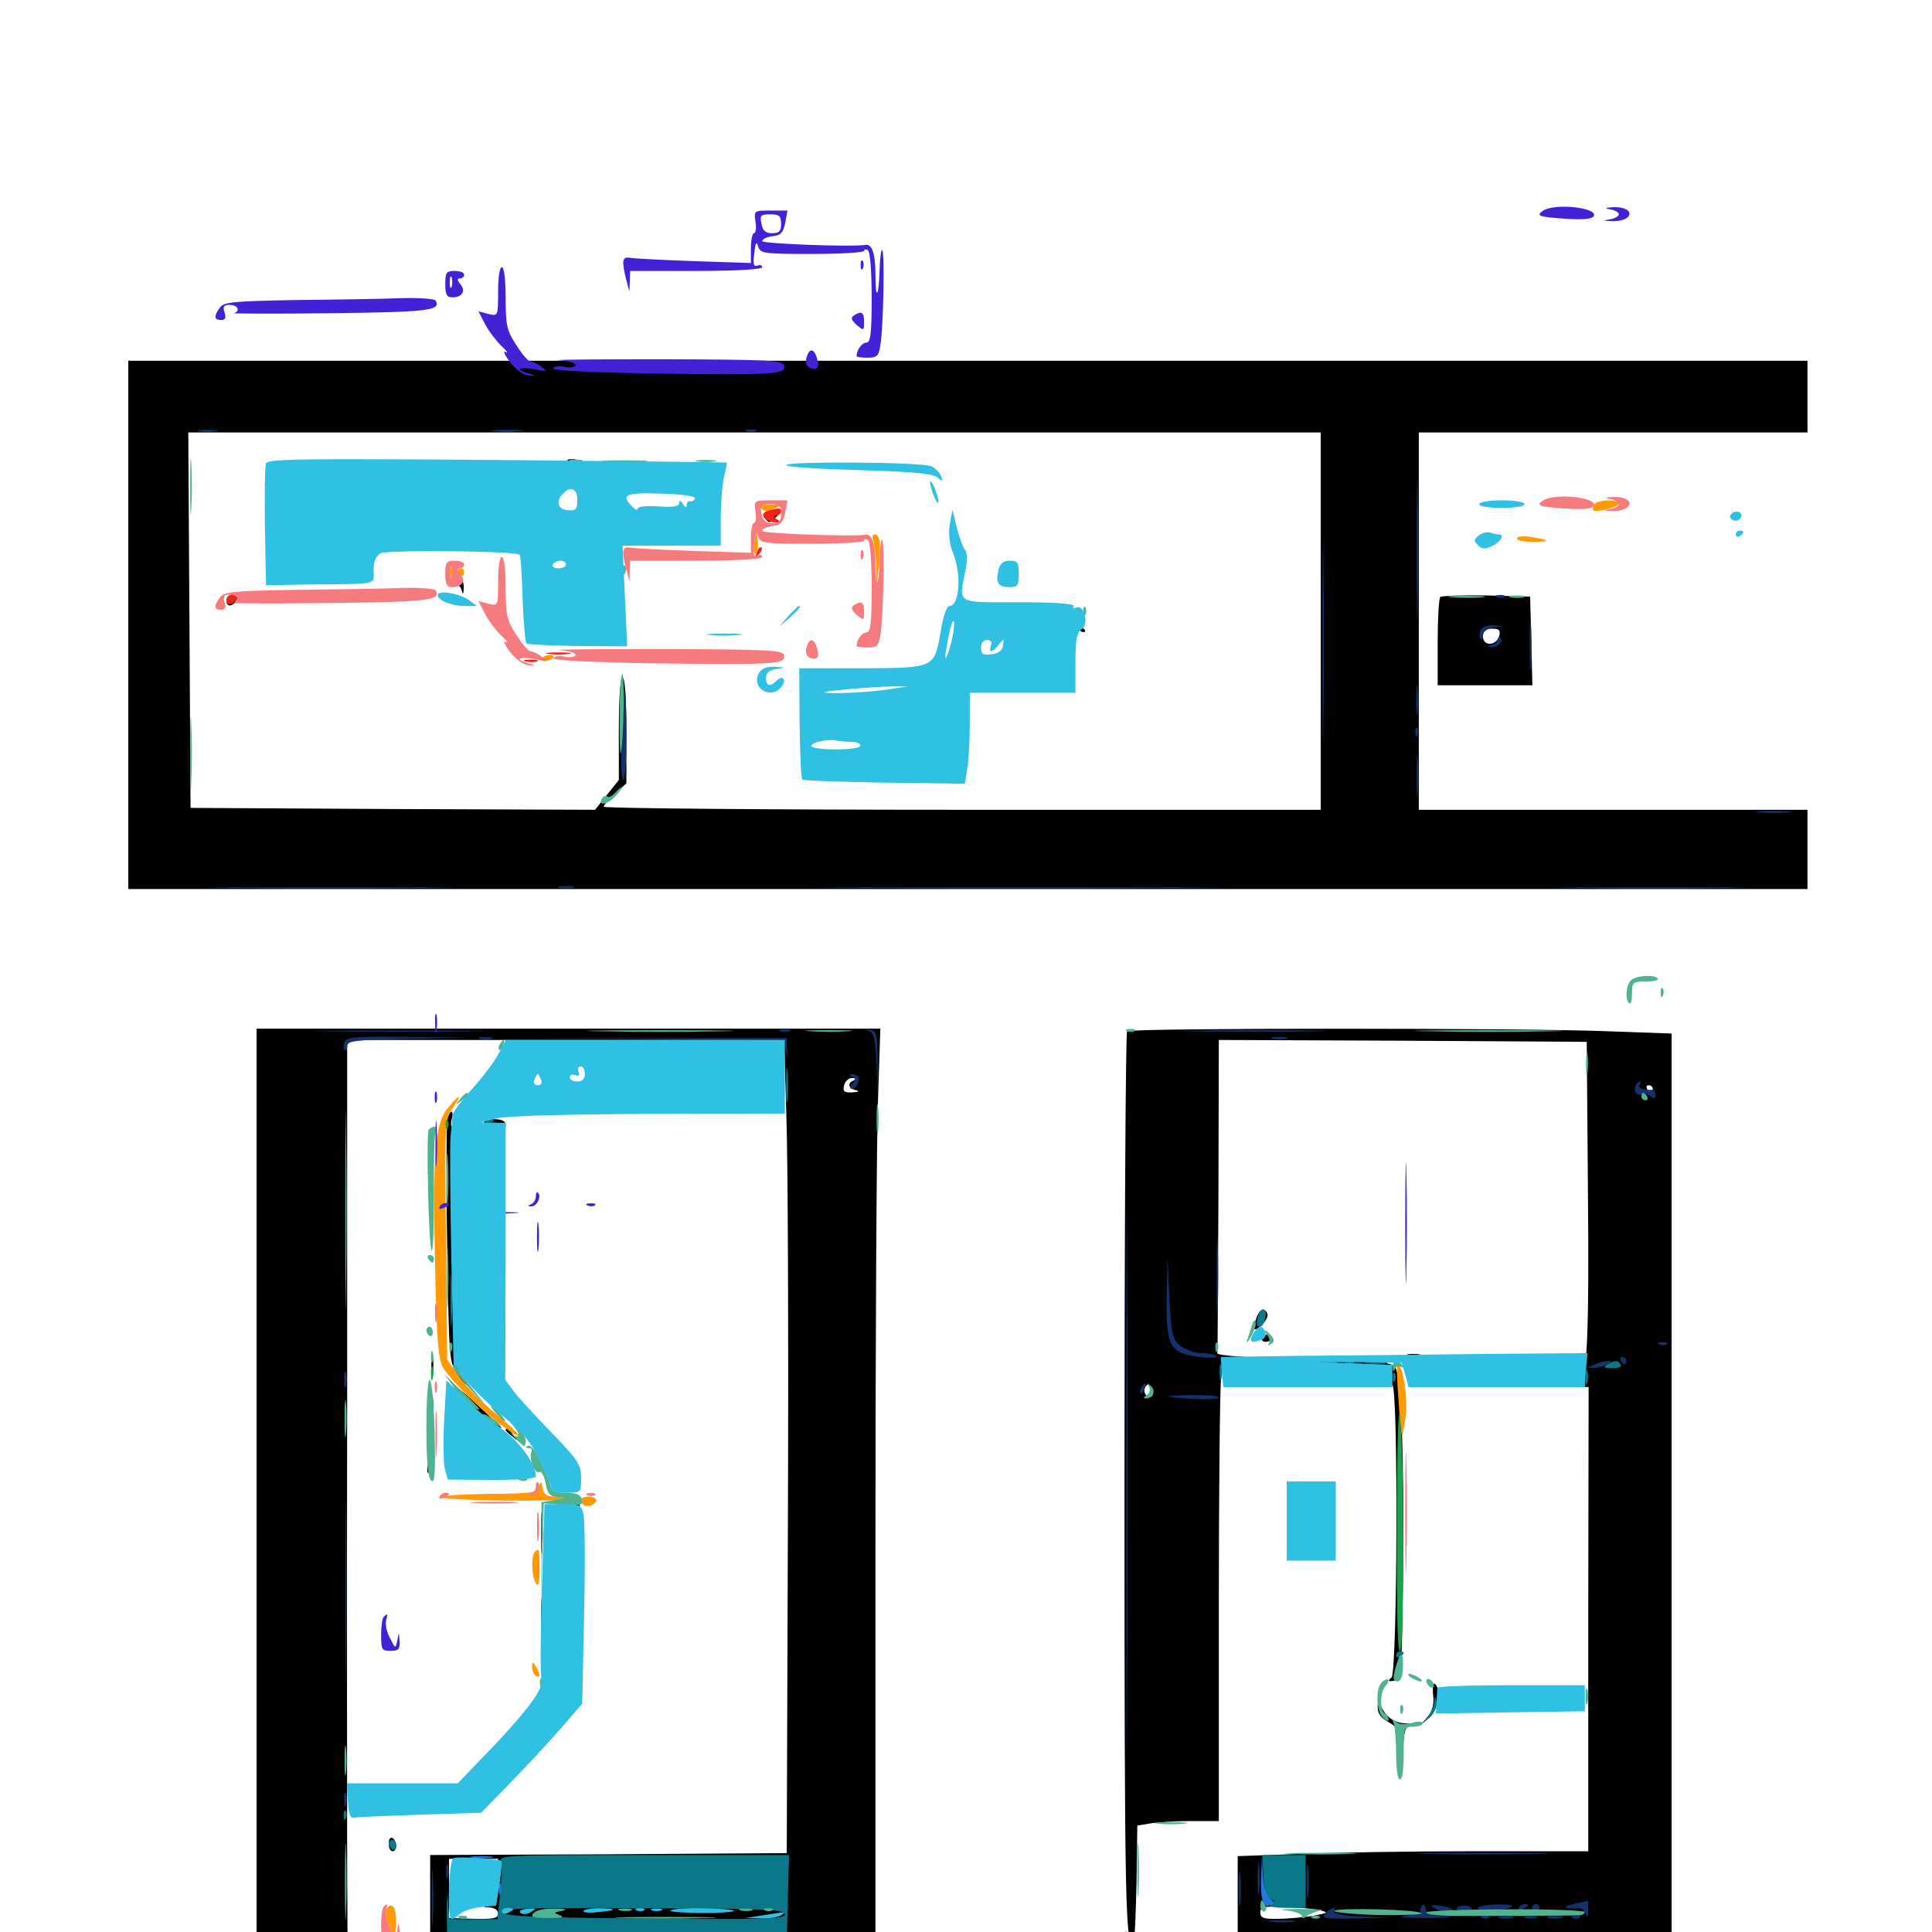 <svg xmlns="http://www.w3.org/2000/svg" viewBox="0 -1000 1000 1000">
	<path fill="#000000" d="M66.406 -676.562V-539.844H500.977H935.547V-560.352V-580.859H834.961H734.375V-678.516V-776.172H834.961H935.547V-794.727V-813.281H500.977H66.406ZM683.594 -678.516V-580.859H498.047C396.094 -580.859 312.5 -581.641 312.5 -582.422C312.5 -583.398 315.234 -586.523 318.359 -589.258L324.219 -594.531V-621.875C324.219 -638.867 323.438 -649.219 322.266 -649.219C321.094 -649.219 320.312 -639.062 320.312 -622.656V-596.289L314.062 -588.477L308.008 -580.859L203.32 -581.25L98.633 -581.836L98.047 -679.102L97.461 -776.172H390.43H683.594ZM294.531 -761.133C292.969 -761.719 293.555 -762.305 295.703 -762.305C297.852 -762.5 299.023 -761.914 298.242 -761.328C297.656 -760.742 295.898 -760.547 294.531 -761.133ZM399.023 -735.352C395.898 -734.57 395.117 -733.398 396.289 -731.445C397.852 -729.102 398.633 -729.102 401.367 -732.031C405.469 -735.938 404.883 -736.914 399.023 -735.352ZM235.156 -697.656C234.375 -696.484 234.57 -696.094 235.938 -696.875C237.109 -697.461 238.477 -696.484 238.867 -694.727C239.648 -691.992 239.844 -692.188 240.039 -695.703C240.234 -700.195 237.5 -701.562 235.156 -697.656ZM117.188 -689.062C117.188 -687.305 118.164 -686.328 119.531 -686.719C123.047 -687.891 123.633 -692.188 120.312 -692.188C118.555 -692.188 117.188 -690.82 117.188 -689.062ZM496.484 -683.398C496.484 -680.273 496.875 -679.102 497.461 -681.055C497.852 -682.812 497.852 -685.547 497.461 -686.914C496.875 -688.086 496.484 -686.719 496.484 -683.398ZM558.008 -674.414C556.25 -676.367 556.445 -676.562 559.18 -675.391C561.133 -674.805 562.109 -673.633 561.523 -673.047C560.938 -672.461 559.375 -673.047 558.008 -674.414ZM745.508 -691.016C744.727 -690.234 744.141 -679.688 744.141 -667.383V-645.312H768.555H793.164L792.578 -668.359L791.992 -691.211L769.336 -691.797C757.031 -691.992 746.289 -691.602 745.508 -691.016ZM775.977 -670.703C775.391 -668.555 773.242 -666.797 771.289 -666.797C768.945 -666.797 767.578 -668.164 767.578 -670.703C767.578 -673.438 768.945 -674.609 772.266 -674.609C775.977 -674.609 776.758 -673.828 775.977 -670.703ZM132.812 -231.25V5.078H156.25H179.883L179.688 -37.5C179.688 -60.742 179.492 -165.82 179.688 -270.898V-461.719H292.773H405.859L407.031 -422.266C407.812 -400.391 408.203 -305.664 407.812 -211.719L407.227 -40.82L315.039 -40.234L222.656 -39.844V-17.383V5.078H337.891H453.125V-195.703C453.125 -306.25 453.711 -412.695 454.492 -432.031L455.664 -467.578H294.336H132.812ZM441.992 -440.82C438.477 -439.453 438.867 -436.719 442.969 -435.742C445.117 -435.156 444.336 -434.766 441.016 -434.57C436.914 -434.375 436.133 -435.156 436.914 -438.281C437.5 -440.43 439.453 -442.188 441.211 -441.992C443.164 -441.992 443.359 -441.602 441.992 -440.82ZM257.812 -28.711C257.812 -18.75 256.641 -15.625 251.953 -13.867C250 -13.086 250.391 -12.695 253.516 -12.695C256.055 -12.5 257.812 -11.328 257.812 -9.57C257.812 -7.031 255.469 -6.641 245.117 -6.836L232.422 -7.227V-22.461V-37.891H245.117H257.812ZM401.172 -11.133C390.43 -13.086 259.766 -12.695 259.766 -10.742C259.766 -9.375 271.484 -8.594 294.531 -8.594C313.477 -8.594 346.484 -8.203 367.773 -7.617C388.867 -7.227 406.25 -7.422 406.25 -8.398C406.25 -9.375 403.906 -10.547 401.172 -11.133ZM583.398 -466.211C582.617 -465.625 582.031 -359.766 582.031 -231.055C582.031 -10.352 582.422 9.18 586.914 4.688C587.305 4.297 587.891 -9.375 588.281 -25.586L588.672 -55.078L595.703 -56.25C599.414 -56.836 608.984 -57.422 616.797 -57.422H630.859V-168.359C630.859 -229.297 631.445 -282.422 632.031 -286.523L633.398 -293.75H669.336C692.773 -293.75 704.883 -293.164 704.102 -291.797C703.32 -290.625 706.445 -289.844 711.914 -289.844C719.141 -289.844 720.898 -289.258 720.117 -286.914C719.336 -285.352 719.727 -283.594 720.703 -283.008C723.828 -281.055 723.242 -134.961 720.312 -131.836C718.164 -129.883 718.555 -129.492 721.68 -130.078C725.391 -130.664 725.586 -132.422 726.172 -184.375C726.953 -245.898 725.195 -288.281 722.07 -292.578C720.117 -294.922 711.523 -295.703 674.805 -296.484C646.289 -297.266 629.883 -298.242 630.078 -299.609C630.273 -300.586 630.469 -337.695 630.664 -381.641L630.859 -461.719L726.172 -461.328L821.289 -460.742L821.875 -388.477C822.656 -304.883 821.484 -284.57 816.797 -283.398C814.453 -282.812 814.844 -282.422 817.969 -282.227L822.266 -282.031L822.07 -161.914V-41.797H763.867C731.836 -41.797 691.016 -41.211 673.242 -40.43L640.625 -39.258V-16.992V5.078H752.93H865.234V-229.883V-465.039L832.617 -466.211C790.039 -467.969 584.961 -467.969 583.398 -466.211ZM855.469 -436.328C855.469 -435.352 855.078 -434.375 854.688 -434.375C854.102 -434.375 853.125 -435.352 852.539 -436.328C851.953 -437.5 852.344 -438.281 853.32 -438.281C854.492 -438.281 855.469 -437.5 855.469 -436.328ZM855.469 -431.25C855.469 -431.641 853.32 -432.422 850.586 -432.812C847.852 -433.398 845.703 -433.008 845.703 -432.227C845.703 -431.25 847.852 -430.469 850.586 -430.469C853.32 -430.469 855.469 -430.859 855.469 -431.25ZM596.289 -277.539C595.703 -276.562 594.336 -276.758 593.359 -277.734C592.188 -278.906 591.992 -280.859 592.773 -282.031C593.945 -283.789 594.531 -283.789 595.898 -281.836C596.68 -280.469 596.875 -278.516 596.289 -277.539ZM683.594 -11.133C687.695 -10.156 687.305 -9.766 679.688 -8.398C674.805 -7.617 666.797 -6.836 661.719 -6.836C654.102 -6.641 652.344 -7.227 652.344 -10.156C652.344 -13.086 654.102 -13.477 665.43 -12.891C672.852 -12.695 680.859 -11.914 683.594 -11.133ZM703.125 -9.375C703.125 -9.766 700.586 -10.547 697.266 -10.938C694.141 -11.523 691.406 -11.133 691.406 -10.156C691.406 -9.375 694.141 -8.594 697.266 -8.594C700.586 -8.594 703.125 -8.984 703.125 -9.375ZM728.125 -9.18C729.883 -9.766 728.32 -10.156 724.609 -10.156C720.898 -10.156 719.336 -9.766 721.289 -9.18C723.047 -8.789 726.172 -8.789 728.125 -9.18ZM231.641 -421.094C231.055 -419.336 230.859 -390.039 231.445 -356.445C232.422 -296.875 232.422 -294.922 236.719 -288.672C239.062 -285.156 241.602 -282.617 241.992 -283.203C242.383 -283.594 241.211 -285.742 239.062 -288.086C235.547 -291.992 235.352 -295.898 235.352 -354.492C235.352 -388.672 234.766 -416.797 233.984 -416.797C233.398 -416.797 233.203 -418.555 233.789 -420.703C235.156 -425.586 233.008 -425.977 231.641 -421.094ZM250 -417.383C250 -414.453 250.391 -414.258 251.953 -416.797C253.32 -419.141 254.297 -419.141 256.25 -417.188C259.375 -414.062 261.719 -414.258 261.719 -417.773C261.719 -419.727 259.766 -420.703 255.859 -420.703C251.562 -420.703 250 -419.727 250 -417.383ZM223.242 -405.078C223.242 -398.047 223.633 -395.312 224.023 -398.828C224.414 -402.148 224.414 -408.008 224.023 -411.523C223.633 -414.844 223.242 -412.109 223.242 -405.078ZM650.391 -317.969C647.852 -311.523 648.828 -310.156 653.125 -314.258C656.641 -317.969 657.031 -320.312 654.297 -322.07C653.125 -322.656 651.367 -320.898 650.391 -317.969ZM653.32 -307.422C652.734 -306.445 653.516 -305.469 655.078 -305.469C656.836 -305.469 658.203 -306.445 658.203 -307.422C658.203 -308.594 657.422 -309.375 656.445 -309.375C655.273 -309.375 653.906 -308.594 653.32 -307.422ZM223.242 -292.773C223.242 -287.5 223.633 -285.352 224.023 -288.477C224.414 -291.406 224.414 -295.703 224.023 -298.242C223.633 -300.586 223.242 -298.242 223.242 -292.773ZM729.102 -298.242C727.148 -298.828 728.32 -299.219 731.445 -299.219C734.766 -299.219 736.133 -298.828 734.961 -298.242C733.594 -297.852 730.859 -297.852 729.102 -298.242ZM235.156 -281.836C237.891 -277.539 248.047 -268.555 257.812 -261.719C261.719 -259.18 259.766 -261.133 244.336 -275.391C237.5 -281.641 233.203 -284.57 235.156 -281.836ZM707.617 -284.57C705.664 -285.156 706.836 -285.547 709.961 -285.547C713.281 -285.547 714.648 -285.156 713.477 -284.57C712.109 -284.18 709.375 -284.18 707.617 -284.57ZM730.078 -282.617C727.539 -283.008 729.102 -283.398 733.398 -283.398C737.695 -283.594 739.648 -283.203 737.891 -282.617C735.938 -282.227 732.422 -282.227 730.078 -282.617ZM223.242 -272.266C223.242 -267.383 223.633 -265.43 224.023 -267.969C224.414 -270.312 224.414 -274.219 224.023 -276.758C223.633 -279.102 223.242 -277.148 223.242 -272.266ZM261.719 -259.766C261.719 -259.375 263.281 -257.812 265.234 -256.445C268.164 -253.906 268.359 -254.102 265.82 -257.227C263.281 -260.352 261.719 -261.328 261.719 -259.766ZM221.875 -243.75C221.094 -241.016 220.898 -238.086 221.484 -237.695C222.07 -237.109 223.047 -239.062 223.828 -241.797C224.414 -244.727 224.609 -247.461 224.023 -248.047C223.633 -248.633 222.461 -246.68 221.875 -243.75ZM280.078 -206.836C280.078 -197.266 280.273 -192.969 280.664 -197.461C281.055 -201.953 281.055 -209.961 280.664 -215.039C280.273 -220.117 280.078 -216.602 280.078 -206.836ZM296.875 -221.484C295.117 -220.312 294.922 -219.531 296.289 -219.531C297.461 -219.531 299.023 -217.188 299.414 -214.258C300 -210.352 300.195 -210.938 300.195 -216.211C300 -220.117 300 -223.438 299.805 -223.438C299.805 -223.438 298.438 -222.461 296.875 -221.484ZM280.078 -161.914C280.078 -152.344 280.273 -148.047 280.664 -152.539C281.055 -157.031 281.055 -165.039 280.664 -170.117C280.273 -175.195 280.078 -171.68 280.078 -161.914ZM741.797 -122.656C742.383 -117.969 741.406 -114.453 739.062 -111.523L735.352 -107.227L739.844 -110.938C744.141 -114.648 746.094 -126.367 742.578 -128.516C741.797 -128.906 741.406 -126.367 741.797 -122.656ZM713.086 -117.383C712.891 -113.281 714.258 -111.133 718.75 -108.594C724.023 -105.469 724.414 -104.297 725.195 -92.578L725.781 -79.883L726.172 -92.969C726.562 -103.516 727.148 -106.055 730.078 -106.836C731.836 -107.422 730.664 -107.812 727.344 -108.008C720.898 -108.203 715.82 -112.5 714.258 -118.945C713.672 -121.875 713.281 -121.484 713.086 -117.383ZM201.172 -45.898C201.172 -43.555 202.148 -41.797 203.125 -41.797C204.297 -41.797 205.078 -42.969 205.078 -44.531C205.078 -46.094 204.297 -48.047 203.125 -48.633C202.148 -49.219 201.172 -48.047 201.172 -45.898Z"/>
	<path fill="#ff9906" d="M803.32 -739.648C801.367 -740.234 802.539 -740.625 805.664 -740.625C808.984 -740.625 810.352 -740.234 809.18 -739.648C807.812 -739.258 805.078 -739.258 803.32 -739.648ZM825.195 -738.867C824.414 -737.695 824.219 -736.523 824.609 -735.938C826.172 -734.57 837.891 -737.5 837.891 -739.258C837.891 -741.797 826.562 -741.406 825.195 -738.867ZM394.141 -736.719C395.703 -735.156 397.461 -735.156 400.781 -736.719C405.078 -738.672 404.883 -738.867 398.633 -738.867C393.359 -739.062 392.383 -738.477 394.141 -736.719ZM390.43 -719.141C389.844 -714.844 390.234 -712.5 391.211 -713.477C392.188 -714.453 392.578 -717.578 392.188 -720.703C391.602 -725.977 391.406 -725.781 390.43 -719.141ZM451.953 -720.312C452.539 -718.555 453.32 -712.695 453.516 -707.227L453.711 -697.07L454.883 -706.836C456.25 -717.969 455.469 -723.438 452.734 -723.438C451.562 -723.438 451.367 -722.07 451.953 -720.312ZM785.156 -721.289C785.156 -720.312 788.867 -719.531 793.359 -719.531C802.93 -719.531 802.539 -720.508 792.578 -722.07C788.477 -722.656 785.156 -722.461 785.156 -721.289ZM329.688 -712.305C326.172 -712.695 328.516 -713.086 334.961 -713.086C341.406 -713.086 344.336 -712.695 341.406 -712.305C338.477 -711.914 333.203 -711.914 329.688 -712.305ZM232.812 -703.906C232.812 -701.172 233.203 -700.195 233.789 -701.562C234.18 -702.734 234.18 -705.078 233.789 -706.445C233.203 -707.617 232.812 -706.641 232.812 -703.906ZM237.305 -703.906C237.891 -702.93 238.867 -701.953 239.453 -701.953C239.844 -701.953 240.234 -702.93 240.234 -703.906C240.234 -705.078 239.258 -705.859 238.086 -705.859C237.109 -705.859 236.719 -705.078 237.305 -703.906ZM140.234 -690.82C138.867 -691.406 139.844 -691.797 142.578 -691.797C145.312 -691.797 146.289 -691.406 145.117 -690.82C143.75 -690.43 141.406 -690.43 140.234 -690.82ZM280.469 -659.18C279.688 -658.203 280.664 -657.617 282.227 -657.812C286.328 -658.398 288.281 -660.938 284.57 -660.938C282.812 -660.938 281.055 -660.156 280.469 -659.18ZM231.836 -426.562C225.195 -418.75 223.828 -402.539 225.195 -344.531C225.977 -308.398 226.758 -296.875 229.102 -292.578C232.422 -286.328 248.828 -270.117 260.352 -261.719C273.047 -252.539 270.117 -257.227 256.25 -268.555C249.023 -274.414 240.625 -283.203 237.305 -287.891L231.445 -296.289L230.859 -358.398C230.078 -419.531 230.273 -420.703 234.375 -426.562C239.648 -434.18 238.086 -434.18 231.836 -426.562ZM723.828 -275.781C724.414 -265.82 725.391 -257.227 725.586 -257.031C725.977 -256.641 726.758 -261.133 727.539 -266.797C728.711 -276.367 726.172 -293.75 723.438 -293.75C722.852 -293.75 723.047 -285.547 723.828 -275.781ZM279.102 -230.664C278.32 -227.344 275.781 -226.953 252.539 -226.758C238.281 -226.562 227.344 -225.781 228.125 -225C229.883 -223.242 290.625 -222.461 292.383 -224.219C292.969 -224.805 290.82 -225.391 287.5 -225.391C282.812 -225.391 281.445 -226.367 280.859 -229.883C280.273 -233.594 279.883 -233.594 279.102 -230.664ZM300.781 -223.828C300.781 -221.094 302.93 -219.727 305.859 -220.898C309.961 -222.461 309.18 -225.391 304.688 -225.391C302.539 -225.391 300.781 -224.609 300.781 -223.828ZM276.758 -196.68C274.805 -194.727 275.195 -183.789 277.344 -180.469C278.711 -178.32 279.297 -180.469 279.297 -187.891C279.297 -198.242 279.102 -199.023 276.758 -196.68ZM275.391 -137.109C275.391 -135.352 276.367 -133.203 277.344 -132.617C279.883 -131.055 279.883 -133.594 277.344 -137.5C275.781 -140.039 275.391 -140.039 275.391 -137.109ZM200 -11.523C199.219 -9.766 199.805 -6.25 201.172 -3.711C202.539 -1.172 202.93 1.953 202.148 3.32C201.172 4.883 201.367 5.273 202.734 4.297C205.664 2.539 205.859 -11.719 203.125 -13.477C201.953 -14.062 200.586 -13.281 200 -11.523Z"/>
	<path fill="#ef2218" d="M397.852 -735.742C392.969 -734.57 394.727 -730.469 400.586 -729.688C404.297 -729.297 404.688 -729.492 402.344 -731.055C400.391 -732.422 400.195 -733.203 401.953 -733.203C403.125 -733.203 404.297 -734.18 404.297 -735.156C404.297 -737.109 403.711 -737.305 397.852 -735.742ZM391.797 -714.258C390.625 -711.523 390.82 -711.328 392.773 -713.086C394.141 -714.453 394.727 -716.016 394.141 -716.602C393.555 -717.188 392.383 -716.211 391.797 -714.258ZM117.188 -689.258C117.188 -687.5 118.359 -686.914 120.117 -687.5C121.68 -688.281 123.047 -689.453 123.047 -690.43C123.047 -691.406 121.68 -692.188 120.117 -692.188C118.555 -692.188 117.188 -690.82 117.188 -689.258ZM159.766 -690.82C154.102 -691.211 158.203 -691.406 168.945 -691.406C179.688 -691.406 184.375 -691.211 179.297 -690.82C174.219 -690.43 165.43 -690.43 159.766 -690.82ZM283.789 -661.523C280.664 -661.914 283.203 -662.305 289.062 -662.305C294.922 -662.305 297.461 -661.914 294.531 -661.523C291.406 -661.133 286.719 -661.133 283.789 -661.523ZM272.07 -657.617C270.117 -658.203 271.289 -658.594 274.414 -658.594C277.734 -658.594 279.102 -658.203 277.93 -657.617C276.562 -657.227 273.828 -657.227 272.07 -657.617Z"/>
	<path fill="#1ca14c" d="M230.664 -417.578C230.664 -415.43 231.25 -414.844 231.836 -416.406C232.422 -417.773 232.227 -419.531 231.641 -420.117C231.055 -420.898 230.469 -419.727 230.664 -417.578ZM223.047 -288.867C223.047 -285.742 223.438 -284.57 224.023 -286.523C224.414 -288.281 224.414 -291.016 224.023 -292.383C223.438 -293.555 223.047 -292.188 223.047 -288.867ZM723.047 -212.305C722.852 -168.75 723.242 -145.312 724.609 -145.312C726.953 -145.312 726.953 -246.289 724.609 -266.406C723.828 -274.023 723.047 -252.344 723.047 -212.305Z"/>
	<path fill="#143269" d="M103.125 -776.758C100.586 -777.148 102.539 -777.539 107.422 -777.539C112.305 -777.539 114.258 -777.148 111.914 -776.758C109.375 -776.367 105.469 -776.367 103.125 -776.758ZM255.273 -776.758C251.953 -777.148 255.273 -777.539 262.695 -777.539C270.312 -777.539 273.047 -777.148 268.945 -776.758C265.039 -776.367 258.789 -776.367 255.273 -776.758ZM386.328 -776.758C384.961 -777.344 385.938 -777.734 388.672 -777.734C391.406 -777.734 392.383 -777.344 391.211 -776.758C389.844 -776.367 387.5 -776.367 386.328 -776.758ZM733.203 -715.625C733.203 -682.812 733.594 -669.531 733.789 -685.938C734.18 -702.148 734.18 -729.102 733.789 -745.508C733.594 -761.719 733.203 -748.438 733.203 -715.625ZM684.57 -667.773C684.57 -619.531 684.766 -600 684.961 -624.414C685.352 -649.023 685.352 -688.477 684.961 -712.305C684.766 -736.133 684.57 -716.211 684.57 -667.773ZM775 -690.82C773.438 -691.406 774.023 -691.992 776.172 -691.992C778.32 -692.188 779.492 -691.602 778.711 -691.016C778.125 -690.43 776.367 -690.234 775 -690.82ZM791.797 -666.797C791.797 -654.492 791.992 -649.414 792.383 -655.664C792.773 -661.719 792.773 -671.875 792.383 -678.125C791.992 -684.18 791.797 -679.102 791.797 -666.797ZM766.211 -673.633C765.625 -671.875 765.625 -669.922 766.406 -669.336C766.992 -668.555 767.578 -669.531 767.578 -671.289C767.578 -673.047 769.727 -674.609 773.047 -675.195L778.32 -675.977L772.852 -676.367C769.531 -676.367 766.992 -675.391 766.211 -673.633ZM775.391 -669.141C775.391 -667.969 773.828 -666.602 772.07 -666.211C768.945 -665.43 768.945 -665.234 771.875 -665.039C775.391 -664.844 778.516 -668.164 776.562 -670.117C775.977 -670.898 775.391 -670.312 775.391 -669.141ZM733.008 -637.5C733.008 -630.469 733.398 -627.734 733.789 -631.25C734.18 -634.57 734.18 -640.43 733.789 -643.945C733.398 -647.266 733.008 -644.531 733.008 -637.5ZM321.875 -621.484C321.289 -609.375 321.484 -598.047 322.461 -596.484C323.438 -594.727 324.219 -604.102 324.219 -618.555C324.219 -632.227 323.828 -643.359 323.438 -643.359C323.047 -643.359 322.266 -633.398 321.875 -621.484ZM732.617 -620.703C732.617 -618.555 733.203 -617.969 733.789 -619.531C734.375 -620.898 734.18 -622.656 733.594 -623.242C733.008 -624.023 732.422 -622.852 732.617 -620.703ZM733.203 -598.438C733.203 -588.281 733.398 -583.984 733.789 -589.258C734.18 -594.336 734.18 -602.539 733.789 -607.812C733.398 -612.891 733.203 -608.594 733.203 -598.438ZM910.742 -579.492C906.641 -579.883 909.961 -580.273 917.969 -580.273C925.977 -580.273 929.297 -579.883 925.391 -579.492C921.289 -579.102 914.648 -579.102 910.742 -579.492ZM117.578 -540.43C88.867 -540.625 112.891 -540.82 170.898 -540.82C228.906 -540.82 252.344 -540.625 223.047 -540.43C193.75 -540.039 146.289 -540.039 117.578 -540.43ZM289.648 -540.43C287.695 -541.016 289.258 -541.406 292.969 -541.406C296.68 -541.406 298.242 -541.016 296.484 -540.43C294.531 -540.039 291.406 -540.039 289.648 -540.43ZM441.016 -540.43C393.359 -540.625 432.227 -540.82 527.344 -540.82C622.461 -540.82 661.328 -540.625 613.867 -540.43C566.211 -540.039 488.477 -540.039 441.016 -540.43ZM815.039 -540.43C792.578 -540.625 810.938 -540.82 855.469 -540.82C900 -540.82 918.359 -540.625 896.094 -540.43C873.633 -540.039 837.305 -540.039 815.039 -540.43ZM169.531 -466.211C148.828 -466.406 165.625 -466.602 207.031 -466.602C248.438 -466.602 265.234 -466.406 244.727 -466.211C224.023 -465.82 190.039 -465.82 169.531 -466.211ZM403.906 -466.211C402.539 -466.797 403.516 -467.188 406.25 -467.188C408.984 -467.188 409.961 -466.797 408.789 -466.211C407.422 -465.82 405.078 -465.82 403.906 -466.211ZM449.609 -466.406C452.344 -465.625 453.125 -462.305 453.711 -448.828L454.297 -432.422V-449.414C454.102 -465.039 453.711 -466.602 450.195 -466.992C447.266 -467.188 447.07 -467.188 449.609 -466.406ZM617.773 -466.211C600.781 -466.406 614.648 -466.797 648.438 -466.797C682.227 -466.797 696.094 -466.406 679.297 -466.211C662.305 -465.82 634.57 -465.82 617.773 -466.211ZM583.008 -233.203C583.008 -104.883 583.203 -52.344 583.398 -116.602C583.789 -180.664 583.789 -285.742 583.398 -350C583.203 -414.062 583.008 -361.523 583.008 -233.203ZM178.32 -460.742C177.734 -458.984 177.734 -457.031 178.516 -456.445C179.102 -455.664 179.688 -456.641 179.688 -458.398C179.688 -461.328 183.594 -461.719 211.523 -462.305L243.164 -462.891L211.328 -463.281C184.18 -463.672 179.492 -463.281 178.32 -460.742ZM248.633 -462.305C246.68 -462.891 247.852 -463.281 250.977 -463.281C254.297 -463.281 255.664 -462.891 254.492 -462.305C253.125 -461.914 250.391 -461.914 248.633 -462.305ZM331.836 -462.305L406.055 -461.719L406.836 -456.25C407.812 -451.367 407.812 -451.367 407.422 -456.836L407.227 -462.695H332.422H257.812ZM658.789 -462.305C656.836 -462.891 658.398 -463.281 662.109 -463.281C665.82 -463.281 667.383 -462.891 665.625 -462.305C663.672 -461.914 660.547 -461.914 658.789 -462.305ZM441.016 -442.773C442.969 -441.992 442.969 -441.211 441.211 -439.062C439.844 -437.5 439.844 -436.328 441.016 -436.328C443.359 -436.328 445.508 -441.406 443.945 -442.969C443.164 -443.555 441.797 -444.141 440.625 -443.945C439.453 -443.945 439.648 -443.359 441.016 -442.773ZM846.68 -438.281C845.117 -435.742 847.461 -432.031 849.805 -433.594C850.781 -434.18 852.93 -433.789 854.297 -432.617C856.055 -431.055 856.836 -431.25 856.836 -433.398C856.836 -434.766 856.25 -436.133 855.664 -435.938C851.172 -435.547 847.656 -436.719 848.633 -438.281C849.219 -439.453 849.414 -440.234 848.828 -440.234C848.242 -440.234 847.266 -439.453 846.68 -438.281ZM629.688 -338.672C629.688 -319.922 630.078 -312.109 630.273 -321.68C630.664 -331.055 630.664 -346.289 630.273 -355.859C630.078 -365.234 629.688 -357.422 629.688 -338.672ZM603.906 -328.711C603.516 -303.125 605.273 -299.609 620.703 -297.656C626.172 -297.07 630.273 -297.07 629.688 -298.047C629.102 -298.828 625.781 -299.609 622.266 -299.609C618.555 -299.609 613.672 -301.367 611.133 -303.32C606.836 -306.641 606.25 -308.984 605.273 -328.32L604.297 -349.414ZM858.984 -304.102C857.422 -304.688 858.008 -305.273 860.156 -305.273C862.305 -305.469 863.477 -304.883 862.695 -304.297C862.109 -303.711 860.352 -303.516 858.984 -304.102ZM838.867 -295.703C839.453 -294.727 840.43 -293.75 841.016 -293.75C841.406 -293.75 841.797 -294.727 841.797 -295.703C841.797 -296.875 840.82 -297.656 839.648 -297.656C838.672 -297.656 838.281 -296.875 838.867 -295.703ZM825.195 -293.75L821.289 -291.992H825.195C827.344 -291.992 830.469 -292.773 832.031 -293.75C834.57 -295.508 834.57 -295.703 832.031 -295.508C830.469 -295.508 827.344 -294.727 825.195 -293.75ZM178.125 -285.938C178.125 -282.227 178.516 -280.664 179.102 -282.617C179.492 -284.375 179.492 -287.5 179.102 -289.453C178.516 -291.211 178.125 -289.648 178.125 -285.938ZM590.82 -281.836C590.039 -280.664 589.844 -279.492 590.43 -278.906C590.82 -278.32 591.797 -279.297 592.383 -281.055C593.75 -284.375 592.578 -284.961 590.82 -281.836ZM605.469 -276.953C602.734 -277.344 607.422 -277.734 615.82 -277.93C624.023 -277.93 630.859 -277.539 630.859 -276.758C630.859 -275.391 617.188 -275.391 605.469 -276.953ZM178.711 -175.586C178.711 -133.789 178.906 -116.797 179.102 -138.086C179.492 -159.375 179.492 -193.75 179.102 -214.258C178.906 -234.961 178.711 -217.578 178.711 -175.586ZM178.125 -68.164C178.125 -65.039 178.516 -63.867 179.102 -65.82C179.492 -67.578 179.492 -70.312 179.102 -71.68C178.516 -72.852 178.125 -71.484 178.125 -68.164ZM739.844 -40.43C724.414 -40.625 736.914 -41.016 767.578 -41.016C798.242 -41.016 810.742 -40.625 795.508 -40.43C780.078 -40.039 755.078 -40.039 739.844 -40.43ZM223.438 -17.383C223.438 -4.492 223.633 0.586 224.023 -6.25C224.414 -12.891 224.414 -23.438 224.023 -29.688C223.633 -35.742 223.438 -30.273 223.438 -17.383ZM650.977 -27.148C650.977 -19.727 651.367 -16.797 651.758 -20.898C652.148 -24.805 652.148 -31.055 651.758 -34.57C651.367 -37.891 650.977 -34.766 650.977 -27.148ZM676.367 -26.172C676.367 -18.164 676.758 -14.844 677.148 -18.945C677.539 -22.852 677.539 -29.492 677.148 -33.594C676.758 -37.5 676.367 -34.18 676.367 -26.172ZM230.859 -31.055C230.859 -27.93 231.25 -26.758 231.836 -28.711C232.227 -30.469 232.227 -33.203 231.836 -34.57C231.25 -35.742 230.859 -34.375 230.859 -31.055ZM641.211 -22.266C641.211 -14.258 641.602 -10.938 641.992 -15.039C642.383 -18.945 642.383 -25.586 641.992 -29.688C641.602 -33.594 641.211 -30.273 641.211 -22.266ZM814.453 -14.453C808.008 -13.086 809.57 -11.719 816.797 -12.305C818.555 -12.5 820.312 -11.133 820.898 -9.18C821.484 -6.836 821.875 -7.617 822.07 -11.133C822.07 -14.062 822.07 -16.211 821.875 -16.211C821.484 -16.016 818.164 -15.234 814.453 -14.453ZM735.742 -13.086C734.766 -11.719 734.766 -10.352 735.742 -10.156C736.523 -10.156 733.398 -9.375 728.516 -8.594C722.07 -7.617 725 -7.227 739.258 -7.227C750 -7.422 754.297 -7.617 748.633 -8.008C741.016 -8.594 738.281 -9.57 737.891 -12.109C737.305 -14.648 736.719 -14.844 735.742 -13.086ZM742.188 -12.5C740.039 -13.867 740.625 -14.062 744.727 -13.672C747.656 -13.477 750.586 -12.5 751.367 -11.914C753.32 -9.766 745.508 -10.352 742.188 -12.5ZM753.906 -12.109C753.906 -11.328 755.664 -10.547 757.812 -10.547C759.961 -10.547 761.719 -11.328 761.719 -12.109C761.719 -12.891 759.961 -13.672 757.812 -13.672C755.664 -13.672 753.906 -12.891 753.906 -12.109ZM764.844 -12.109C764.258 -13.086 768.359 -14.062 774.023 -14.258C779.492 -14.453 783.398 -14.062 782.617 -13.281C780.664 -11.133 766.016 -10.156 764.844 -12.109ZM786.133 -12.5C785.547 -11.328 786.328 -11.133 787.891 -11.719C791.406 -13.086 791.992 -14.453 789.258 -14.453C788.086 -14.453 786.719 -13.672 786.133 -12.5ZM792.969 -12.5C792.969 -11.523 793.945 -10.547 794.922 -10.547C796.094 -10.547 796.875 -11.523 796.875 -12.5C796.875 -13.672 796.094 -14.453 794.922 -14.453C793.945 -14.453 792.969 -13.672 792.969 -12.5ZM685.938 -9.57C683.789 -7.031 685.742 -6.641 701.562 -7.031L719.727 -7.422L704.492 -8.008C695.508 -8.398 689.844 -9.57 690.43 -10.547C692.383 -13.477 688.672 -12.695 685.938 -9.57ZM767.188 -7.227C765.625 -7.812 766.211 -8.398 768.359 -8.398C770.508 -8.594 771.68 -8.008 770.898 -7.422C770.312 -6.836 768.555 -6.641 767.188 -7.227ZM775.977 -7.227C774.023 -7.812 775.586 -8.203 779.297 -8.203C783.008 -8.203 784.57 -7.812 782.812 -7.227C780.859 -6.836 777.734 -6.836 775.977 -7.227ZM789.648 -7.227C787.695 -7.812 788.867 -8.203 791.992 -8.203C795.312 -8.203 796.68 -7.812 795.508 -7.227C794.141 -6.836 791.406 -6.836 789.648 -7.227ZM801.367 -7.227C799.414 -7.812 800.977 -8.203 804.688 -8.203C808.398 -8.203 809.961 -7.812 808.203 -7.227C806.25 -6.836 803.125 -6.836 801.367 -7.227ZM814.062 -7.227C812.5 -7.812 813.086 -8.398 815.234 -8.398C817.383 -8.594 818.555 -8.008 817.773 -7.422C817.188 -6.836 815.43 -6.641 814.062 -7.227ZM657.812 -5.273C654.297 -5.664 656.641 -6.055 663.086 -6.055C669.531 -6.055 672.461 -5.664 669.531 -5.273C666.602 -4.883 661.328 -4.883 657.812 -5.273Z"/>
	<path fill="#f67b7f" d="M798.828 -741.016C794.531 -738.281 796.68 -737.695 810.938 -736.719C819.922 -736.133 824.414 -736.719 825 -738.281C826.758 -742.578 804.883 -744.922 798.828 -741.016ZM809.18 -739.648C810.352 -740.234 808.984 -740.625 805.664 -740.625C802.539 -740.625 801.367 -740.234 803.32 -739.648C805.078 -739.258 807.812 -739.258 809.18 -739.648ZM833.594 -741.602C835.938 -741.211 837.891 -740.039 837.891 -739.062C837.891 -738.086 835.938 -736.914 833.594 -736.523C829.297 -735.742 829.492 -735.742 833.984 -735.547C836.719 -735.352 840.039 -735.938 841.602 -736.914C845.898 -739.648 842.188 -742.969 835.352 -742.773C830.664 -742.578 830.273 -742.188 833.594 -741.602ZM391.016 -735.156C391.602 -732.031 391.211 -729.297 390.234 -729.297C389.453 -729.297 388.672 -725.781 388.672 -721.484V-713.867L358.984 -714.844C342.578 -715.43 327.539 -716.211 325.781 -716.602C322.07 -717.188 321.68 -714.844 324.219 -704.883L325.781 -699.023L325.977 -704.492L326.172 -709.766H360.352C381.055 -709.766 394.531 -710.547 394.531 -711.719C394.531 -712.695 393.359 -713.086 391.992 -712.5C390.039 -711.914 389.648 -713.477 390.43 -718.945C391.016 -724.414 391.602 -725.391 392.383 -722.461C393.555 -718.75 395.312 -718.555 420.508 -718.555C435.156 -718.555 447.266 -719.336 447.266 -720.117C447.266 -721.094 448.242 -721.094 449.219 -720.508C450.391 -719.727 451.172 -709.375 451.172 -695.898C451.172 -677.344 450.586 -672.656 448.438 -672.656C446.094 -672.656 443.359 -668.75 443.359 -665.625C443.359 -665.234 445.898 -664.844 449.023 -664.844C453.906 -664.844 454.883 -665.82 455.664 -671.289C457.227 -679.688 458.008 -719.141 456.641 -720.508C456.055 -721.094 455.469 -716.602 455.273 -710.352C454.883 -695.898 453.125 -694.141 453.125 -708.008C453.125 -718.555 451.367 -723.828 448.047 -723.242C441.406 -722.07 394.531 -723.828 394.531 -725.195C394.531 -726.172 396.875 -727.344 399.805 -727.734C404.102 -728.125 405.469 -729.688 406.445 -734.766L407.617 -741.016H399.023C390.234 -741.016 390.234 -741.016 391.016 -735.156ZM404.297 -734.18C404.297 -730.273 403.32 -729.297 399.609 -729.297C396.289 -729.297 394.727 -730.664 394.141 -734.18C393.164 -738.477 393.75 -739.062 398.633 -739.062C403.32 -739.062 404.297 -738.281 404.297 -734.18ZM341.406 -712.305C344.336 -712.695 341.406 -713.086 334.961 -713.086C328.516 -713.086 326.172 -712.695 329.688 -712.305C333.203 -711.914 338.477 -711.914 341.406 -712.305ZM445.508 -712.5C445.508 -710.352 446.094 -709.766 446.68 -711.328C447.266 -712.695 447.07 -714.453 446.484 -715.039C445.898 -715.82 445.312 -714.648 445.508 -712.5ZM257.812 -699.023C257.812 -686.328 257.812 -686.328 252.734 -687.5L247.656 -688.867L250.977 -682.422C252.734 -678.906 256.641 -673.828 259.375 -671.094C262.305 -668.359 263.281 -666.992 261.719 -667.773C260.156 -668.75 261.133 -666.406 263.867 -662.695C266.992 -658.789 270.898 -655.859 273.633 -655.664C277.344 -655.469 277.539 -655.469 274.414 -656.445C266.602 -658.398 267.578 -660.352 275.781 -658.984C283.203 -657.617 283.789 -657.617 280.273 -660.156C278.32 -661.719 275.586 -662.891 274.609 -662.891C273.438 -662.891 270.117 -666.797 267.188 -671.484C262.305 -678.906 261.719 -681.836 261.719 -695.898C261.719 -705.078 260.938 -711.719 259.766 -711.719C258.594 -711.719 257.812 -706.25 257.812 -699.023ZM230.469 -702.93C230.469 -697.461 231.25 -696.094 234.18 -696.094C239.258 -696.094 241.211 -699.414 238.281 -702.93C236.523 -705.078 236.523 -705.859 238.086 -705.859C239.258 -705.859 240.234 -706.836 240.234 -707.812C240.234 -708.984 238.086 -709.766 235.352 -709.766C231.055 -709.766 230.469 -708.984 230.469 -702.93ZM233.789 -701.562C233.203 -700.195 232.812 -701.172 232.812 -703.906C232.812 -706.641 233.203 -707.617 233.789 -706.445C234.18 -705.078 234.18 -702.734 233.789 -701.562ZM154.297 -694.727C121.289 -694.141 115.82 -693.75 113.867 -690.82C110.547 -686.328 110.742 -684.375 114.453 -684.375C116.602 -684.375 117.188 -685.547 116.211 -688.281C115.234 -691.406 115.82 -692.188 118.945 -692.188C123.047 -692.188 124.609 -689.062 121.094 -687.891C119.922 -687.695 142.578 -687.5 171.289 -687.891C222.07 -688.477 228.516 -689.258 225.391 -694.531C224.805 -695.312 217.188 -695.898 208.398 -695.703C199.609 -695.312 175.195 -694.922 154.297 -694.727ZM145.117 -690.82C146.289 -691.406 144.922 -691.797 141.602 -691.797C138.477 -691.797 137.305 -691.406 139.258 -690.82C141.016 -690.43 143.75 -690.43 145.117 -690.82ZM180.273 -690.82C185.742 -691.211 181.25 -691.406 169.922 -691.406C158.594 -691.406 154.102 -691.211 159.766 -690.82C165.234 -690.43 174.609 -690.43 180.273 -690.82ZM441.992 -686.719C440.234 -685.547 440.625 -684.375 443.359 -681.836C447.07 -678.711 447.266 -678.711 447.266 -683.398C447.266 -688.477 445.898 -689.258 441.992 -686.719ZM417.383 -664.648C416.797 -662.305 417.383 -660.352 419.141 -659.57C423.047 -658.008 424.414 -659.961 422.852 -664.648C421.289 -669.922 418.75 -669.922 417.383 -664.648ZM289.648 -663.477C294.727 -663.086 298.438 -661.914 297.852 -660.742C297.07 -659.766 294.531 -659.57 291.992 -660.156C289.648 -660.742 286.914 -660.352 286.328 -659.375C285.547 -658.203 304.883 -657.227 339.453 -656.641C402.148 -655.859 406.641 -656.25 405.859 -660.742C405.273 -663.477 399.023 -663.867 342.773 -664.062C308.398 -664.062 284.375 -663.867 289.648 -663.477ZM225.195 -320.117C225.195 -315.82 225.586 -314.258 225.977 -316.797C226.367 -319.141 226.367 -322.656 225.977 -324.609C225.391 -326.367 225 -324.414 225.195 -320.117ZM225 -282.031C225 -279.297 225.391 -278.32 225.977 -279.688C226.367 -280.859 226.367 -283.203 225.977 -284.57C225.391 -285.742 225 -284.766 225 -282.031ZM225.391 -257.617C225.391 -246.875 225.586 -242.773 225.977 -248.438C226.367 -254.102 226.367 -262.891 225.977 -267.969C225.586 -273.047 225.391 -268.359 225.391 -257.617ZM727.344 -216.602C727.344 -188.672 727.734 -177.539 727.93 -191.797C728.32 -206.055 728.32 -228.906 727.93 -242.578C727.734 -256.25 727.344 -244.531 727.344 -216.602ZM277.344 -230.859C277.344 -229.102 276.172 -227.148 275 -226.758C273.047 -225.977 273.047 -225.586 275 -225.586C277.734 -225.391 280.469 -230.664 278.516 -232.617C277.93 -233.398 277.344 -232.422 277.344 -230.859ZM227.539 -225.391C226.953 -224.219 227.734 -224.023 229.297 -224.609C232.812 -225.977 233.398 -227.344 230.664 -227.344C229.492 -227.344 228.125 -226.562 227.539 -225.391ZM304.297 -225.977C302.734 -226.562 303.32 -227.148 305.469 -227.148C307.617 -227.344 308.789 -226.758 308.008 -226.172C307.422 -225.586 305.664 -225.391 304.297 -225.977ZM245.703 -222.07C240.039 -222.461 244.531 -222.656 255.859 -222.656C267.188 -222.656 271.68 -222.461 266.211 -222.07C260.547 -221.68 251.172 -221.68 245.703 -222.07ZM277.93 -209.766C277.93 -202.734 278.32 -200 278.711 -203.516C279.102 -206.836 279.102 -212.695 278.711 -216.211C278.32 -219.531 277.93 -216.797 277.93 -209.766ZM198.633 -13.086C197.852 -12.5 197.266 -8.203 197.266 -3.711C197.266 3.906 197.656 4.492 202.148 4.492C206.25 4.492 207.031 3.711 206.836 -0.586C206.445 -5.469 206.445 -5.469 205.664 -0.977C204.688 3.516 204.688 3.516 201.953 -1.953C200.195 -5.078 199.414 -8.984 199.805 -10.938C200.781 -14.648 200.586 -15.234 198.633 -13.086Z"/>
	<path fill="#0b7889" d="M406.836 -438.281C406.836 -430.273 407.227 -426.953 407.617 -431.055C408.008 -434.961 408.008 -441.602 407.617 -445.703C407.227 -449.609 406.836 -446.289 406.836 -438.281ZM251.562 -419.336C250 -419.922 250.586 -420.508 252.734 -420.508C254.883 -420.703 256.055 -420.117 255.273 -419.531C254.688 -418.945 252.93 -418.75 251.562 -419.336ZM233.203 -326.953C233.203 -314.648 233.398 -309.57 233.789 -315.82C234.18 -321.875 234.18 -332.031 233.789 -338.281C233.398 -344.336 233.203 -339.258 233.203 -326.953ZM651.562 -319.922C650 -315.625 650.195 -313.281 652.148 -313.281C654.492 -313.281 656.25 -320.898 654.297 -322.07C653.516 -322.656 652.148 -321.68 651.562 -319.922ZM631.25 -289.844C631.25 -286.133 631.641 -284.57 632.227 -286.523C632.617 -288.281 632.617 -291.406 632.227 -293.359C631.641 -295.117 631.25 -293.555 631.25 -289.844ZM686.133 -294.336C684.18 -294.922 685.352 -295.312 688.477 -295.312C691.797 -295.312 693.164 -294.922 691.992 -294.336C690.625 -293.945 687.891 -293.945 686.133 -294.336ZM696.875 -294.336C695.312 -294.922 695.898 -295.508 698.047 -295.508C700.195 -295.703 701.367 -295.117 700.586 -294.531C700 -293.945 698.242 -293.75 696.875 -294.336ZM707.617 -294.336C704.492 -294.727 706.641 -295.117 711.914 -295.117C717.383 -295.117 719.727 -294.727 717.383 -294.336C714.844 -293.945 710.547 -293.945 707.617 -294.336ZM832.031 -293.75C829.688 -292.188 830.273 -291.797 834.57 -291.797C837.695 -291.797 839.648 -292.578 838.867 -293.75C837.305 -296.094 835.742 -296.094 832.031 -293.75ZM820.703 -286.914C820.703 -283.789 821.094 -282.617 821.68 -284.57C822.07 -286.328 822.07 -289.062 821.68 -290.43C821.094 -291.602 820.703 -290.234 820.703 -286.914ZM720.898 -286.719C720.898 -284.57 721.484 -283.984 722.07 -285.547C722.656 -286.914 722.461 -288.672 721.875 -289.258C721.289 -290.039 720.703 -288.867 720.898 -286.719ZM722.656 -143.164C722.656 -144.336 723.633 -145.312 724.609 -145.312C725.781 -145.312 726.562 -144.922 726.562 -144.531C726.562 -143.945 725.781 -142.969 724.609 -142.383C723.633 -141.797 722.656 -142.188 722.656 -143.164ZM742.383 -119.141C742.383 -116.992 740.625 -113.477 738.867 -111.328C735.547 -107.422 735.742 -107.422 740.039 -111.328C742.773 -113.867 744.141 -116.992 743.555 -119.141C742.773 -122.656 742.578 -122.656 742.383 -119.141ZM177.93 -60.156C177.93 -58.008 178.516 -57.422 179.102 -58.984C179.688 -60.352 179.492 -62.109 178.906 -62.695C178.32 -63.477 177.734 -62.305 177.93 -60.156ZM201.172 -45.898C201.172 -44.727 202.148 -43.359 203.125 -42.773C204.297 -42.188 205.078 -42.969 205.078 -44.531C205.078 -46.289 204.297 -47.656 203.125 -47.656C202.148 -47.656 201.172 -46.875 201.172 -45.898ZM259.18 -35.938C259.766 -33.789 259.57 -26.367 258.789 -19.336L257.422 -6.641H245.117H232.617L231.836 -16.016C231.445 -21.094 231.25 -18.555 231.25 -10.547L231.445 4.102H319.336H407.227L407.812 -17.969L408.398 -39.844H333.203C259.18 -39.844 258.203 -39.844 259.18 -35.938ZM406.25 -9.18C406.25 -6.641 396.289 -6.445 333.594 -7.031C276.172 -7.422 260.938 -8.203 260.156 -10.156C259.57 -12.305 273.242 -12.695 332.812 -12.305C395.703 -12.109 406.25 -11.719 406.25 -9.18ZM653.906 -28.906C654.492 -21.68 655.664 -17.773 657.617 -16.992C659.961 -16.016 659.961 -15.625 657.812 -14.258C656.25 -13.281 659.18 -12.5 665.625 -12.5H675.781V-26.172V-39.844H664.648H653.32Z"/>
	<path fill="#4fb38f" d="M98.438 -747.852C98.438 -734.961 98.633 -729.883 99.023 -736.719C99.414 -743.359 99.414 -753.906 99.023 -760.156C98.633 -766.211 98.438 -760.742 98.438 -747.852ZM295.508 -761.133C293.555 -761.719 294.727 -762.109 297.852 -762.109C301.172 -762.109 302.539 -761.719 301.367 -761.133C300 -760.742 297.266 -760.742 295.508 -761.133ZM314.062 -761.133C308.398 -761.523 312.5 -761.719 323.242 -761.719C333.984 -761.719 338.672 -761.523 333.594 -761.133C328.516 -760.742 319.727 -760.742 314.062 -761.133ZM360.938 -761.133C358.398 -761.523 360.352 -761.914 365.234 -761.914C370.117 -761.914 372.07 -761.523 369.727 -761.133C367.188 -760.742 363.281 -760.742 360.938 -761.133ZM322.461 -704.688C322.461 -702.539 323.047 -701.953 323.633 -703.516C324.219 -704.883 324.023 -706.641 323.438 -707.227C322.852 -708.008 322.266 -706.836 322.461 -704.688ZM751.562 -690.82C746.875 -691.211 750.195 -691.602 758.789 -691.602C767.383 -691.602 771.094 -691.211 767.188 -690.82C763.086 -690.43 756.055 -690.43 751.562 -690.82ZM781.836 -690.82C779.883 -691.406 781.445 -691.797 785.156 -691.797C788.867 -691.797 790.43 -691.406 788.672 -690.82C786.719 -690.43 783.594 -690.43 781.836 -690.82ZM560.742 -683.203C560.742 -681.055 561.328 -680.469 561.914 -682.031C562.5 -683.398 562.305 -685.156 561.719 -685.742C561.133 -686.523 560.547 -685.352 560.742 -683.203ZM320.703 -629.297C320.703 -617.188 320.898 -608.594 321.289 -610.156C322.852 -616.016 323.438 -651.172 322.07 -651.172C321.289 -651.172 320.703 -641.211 320.703 -629.297ZM98.438 -610.156C98.438 -593.555 98.828 -586.719 99.023 -595.117C99.414 -603.32 99.414 -616.992 99.023 -625.391C98.828 -633.594 98.438 -626.758 98.438 -610.156ZM318.359 -589.648C316.992 -588.086 315.234 -587.109 314.453 -587.695C313.477 -588.281 312.305 -587.891 311.719 -586.914C308.984 -582.617 314.258 -583.398 318.359 -587.695C320.898 -590.43 322.461 -592.578 321.875 -592.578C321.289 -592.578 319.727 -591.211 318.359 -589.648ZM844.141 -492.578C841.602 -490.039 841.016 -482.031 843.359 -480.664C844.141 -480.078 844.727 -482.422 844.727 -485.742C844.727 -491.602 845.117 -491.992 851.953 -491.992C855.859 -491.992 858.594 -492.578 858.008 -493.555C856.641 -495.703 846.68 -495.117 844.141 -492.578ZM859.57 -485.938C859.57 -483.789 860.156 -483.203 860.742 -484.766C861.328 -486.133 861.133 -487.891 860.547 -488.477C859.961 -489.258 859.375 -488.086 859.57 -485.938ZM311.133 -466.211C294.141 -466.406 308.008 -466.797 341.797 -466.797C375.586 -466.797 389.453 -466.406 372.656 -466.211C355.664 -465.82 327.93 -465.82 311.133 -466.211ZM419.531 -466.211C413.867 -466.602 417.969 -466.797 428.711 -466.797C439.453 -466.797 444.141 -466.602 439.062 -466.211C433.984 -465.82 425.195 -465.82 419.531 -466.211ZM583.594 -466.211C582.031 -466.797 582.617 -467.383 584.766 -467.383C586.914 -467.578 588.086 -466.992 587.305 -466.406C586.719 -465.82 584.961 -465.625 583.594 -466.211ZM739.844 -466.211C722.266 -466.406 736.133 -466.797 770.508 -466.797C804.883 -466.797 819.141 -466.406 802.344 -466.211C785.547 -465.82 757.422 -465.82 739.844 -466.211ZM258.789 -459.57C258.008 -458.398 257.812 -457.227 258.398 -456.641C258.789 -456.055 259.766 -457.031 260.352 -458.789C261.719 -462.109 260.547 -462.695 258.789 -459.57ZM820.898 -449.023C820.898 -443.75 821.289 -441.602 821.68 -444.727C822.07 -447.656 822.07 -451.953 821.68 -454.492C821.289 -456.836 820.898 -454.492 820.898 -449.023ZM178.711 -373.828C178.711 -328.125 178.906 -309.57 179.102 -332.227C179.492 -355.078 179.492 -392.578 179.102 -415.234C178.906 -438.086 178.711 -419.531 178.711 -373.828ZM238.086 -431.055C235.547 -427.93 235.742 -427.734 238.867 -430.273C240.625 -431.641 242.188 -433.203 242.188 -433.594C242.188 -435.156 240.625 -434.18 238.086 -431.055ZM849.609 -432.422C849.609 -431.445 850.586 -430.469 851.758 -430.469C852.734 -430.469 853.125 -431.445 852.539 -432.422C851.953 -433.594 850.977 -434.375 850.391 -434.375C850 -434.375 849.609 -433.594 849.609 -432.422ZM453.711 -420.703C453.711 -413.672 454.102 -410.938 454.492 -414.453C454.883 -417.773 454.883 -423.633 454.492 -427.148C454.102 -430.469 453.711 -427.734 453.711 -420.703ZM221.875 -415.234C220.508 -412.891 221.875 -354.297 223.438 -352.734C224.219 -352.148 224.609 -365.234 224.609 -382.031C224.414 -398.828 224.805 -413.672 225.586 -414.648C226.172 -415.82 225.977 -416.797 224.805 -416.797C223.828 -416.797 222.461 -416.016 221.875 -415.234ZM231.25 -389.453C231.25 -377.148 231.445 -372.07 231.836 -378.32C232.227 -384.375 232.227 -394.531 231.836 -400.781C231.445 -406.836 231.25 -401.758 231.25 -389.453ZM231.25 -338.672C231.25 -324.219 231.445 -318.164 231.836 -325.586C232.227 -332.812 232.227 -344.531 231.836 -351.953C231.445 -359.18 231.25 -353.125 231.25 -338.672ZM221.68 -348.438C222.266 -347.461 223.242 -346.484 223.828 -346.484C224.219 -346.484 224.609 -347.461 224.609 -348.438C224.609 -349.609 223.633 -350.391 222.461 -350.391C221.484 -350.391 221.094 -349.609 221.68 -348.438ZM648.047 -314.258C647.461 -312.109 646.289 -308.594 645.508 -306.445C644.922 -304.297 645.703 -305.078 647.461 -308.008C649.219 -311.133 650.391 -314.453 649.805 -315.82C649.414 -316.992 648.633 -316.406 648.047 -314.258ZM220.703 -311.523C220.703 -310.352 221.484 -309.18 222.266 -308.594C223.242 -308.008 224.023 -308.789 224.023 -310.352C224.023 -311.914 223.242 -313.281 222.266 -313.281C221.484 -313.281 220.703 -312.5 220.703 -311.523ZM656.055 -308.789C657.227 -307.227 657.422 -305.273 656.641 -304.492C655.859 -303.516 656.445 -303.516 657.812 -304.297C659.766 -305.469 659.766 -306.445 658.008 -308.594C656.836 -310.156 655.273 -311.328 654.883 -311.328C654.297 -311.328 654.883 -310.156 656.055 -308.789ZM232.617 -302.344C232.617 -300.195 233.203 -299.609 233.789 -301.172C234.375 -302.539 234.18 -304.297 233.594 -304.883C233.008 -305.664 232.422 -304.492 232.617 -302.344ZM629.102 -302.344C629.102 -300.195 629.688 -299.609 630.273 -301.172C630.859 -302.539 630.664 -304.297 630.078 -304.883C629.492 -305.664 628.906 -304.492 629.102 -302.344ZM223.047 -297.656C223.047 -294.922 223.438 -293.945 224.023 -295.312C224.414 -296.484 224.414 -298.828 224.023 -300.195C223.438 -301.367 223.047 -300.391 223.047 -297.656ZM720.898 -292.383C720.898 -290.234 721.484 -289.844 722.07 -291.406C722.461 -292.578 724.023 -293.164 725 -292.578C726.367 -291.797 726.562 -292.188 725.781 -293.359C723.633 -296.875 720.703 -296.094 720.898 -292.383ZM234.375 -292.578C234.375 -291.602 238.477 -286.328 243.359 -281.055L252.344 -271.289L243.945 -282.031C239.258 -287.891 235.352 -293.164 234.961 -293.555C234.57 -293.945 234.375 -293.555 234.375 -292.578ZM220.703 -262.305C220.703 -243.359 221.484 -234.961 223.242 -233.594C225 -232.031 225.391 -236.914 225 -257.227C224.023 -292.383 220.898 -296.094 220.703 -262.305ZM235.352 -281.445C239.844 -275.391 248.047 -268.555 248.047 -270.898C248.047 -271.094 243.945 -275.391 238.867 -280.078L229.883 -288.867ZM594.727 -282.227C595.508 -280.664 595.117 -278.906 593.555 -277.93C591.797 -276.758 591.602 -276.172 593.164 -276.172C596.875 -276.172 598.438 -280.273 595.703 -282.617C593.75 -284.375 593.555 -284.375 594.727 -282.227ZM178.32 -265.43C178.32 -256.836 178.711 -253.516 179.102 -258.203C179.492 -262.695 179.492 -269.727 179.102 -273.828C178.711 -277.734 178.32 -274.023 178.32 -265.43ZM256.836 -268.359C258.789 -266.211 260.742 -264.453 261.328 -264.453C261.914 -264.453 260.742 -266.211 258.789 -268.359C256.836 -270.508 254.883 -272.266 254.297 -272.266C253.711 -272.266 254.883 -270.508 256.836 -268.359ZM250 -267.773C250 -267.188 252.344 -265.43 255.078 -263.477C258.008 -261.719 259.57 -261.133 258.984 -262.305C257.617 -264.453 250 -269.141 250 -267.773ZM266.406 -261.133C269.922 -256.836 268.555 -254.883 264.453 -258.203C263.477 -258.984 264.844 -257.422 267.578 -254.688C270.117 -251.953 273.242 -250 274.219 -250.391C275 -250.781 275.391 -249.805 275 -248.438C273.633 -244.922 276.953 -236.719 279.102 -238.086C280.273 -238.672 281.641 -236.133 282.422 -232.227C283.398 -226.562 284.57 -225.391 288.867 -225.195C292.969 -225 292.773 -224.609 287.109 -223.633L280.273 -222.461V-197.07L280.078 -171.68L280.664 -196.68L281.445 -221.875L291.797 -221.094C300.781 -220.508 301.953 -220.898 301.172 -224.023C300.586 -226.367 298.242 -227.344 292.773 -227.344C287.891 -227.344 285.156 -228.32 285.156 -229.883C285.156 -231.055 283.008 -236.914 280.273 -242.578C277.148 -249.414 274.609 -252.539 273.047 -251.562C271.68 -250.586 271.289 -251.172 272.07 -253.125C272.656 -255.078 271.094 -258.008 267.969 -260.742C262.891 -265.234 262.891 -265.234 266.406 -261.133ZM269.141 -233.789C267.578 -234.375 268.164 -234.961 270.312 -234.961C272.461 -235.156 273.633 -234.57 272.852 -233.984C272.266 -233.398 270.508 -233.203 269.141 -233.789ZM724.023 -141.992C723.633 -141.016 722.656 -138.086 721.875 -135.156C720.898 -131.25 721.289 -129.688 723.242 -129.688C725 -129.688 725.977 -132.227 726.172 -136.523C726.367 -143.164 725.781 -144.922 724.023 -141.992ZM730.469 -131.641C732.031 -130.664 734.375 -129.688 735.352 -129.688C736.523 -129.688 735.938 -130.664 734.375 -131.641C732.812 -132.617 730.664 -133.594 729.492 -133.594C728.516 -133.594 728.906 -132.617 730.469 -131.641ZM279.492 -128.516C279.492 -126.367 280.078 -125.781 280.664 -127.344C281.25 -128.711 281.055 -130.469 280.469 -131.055C279.883 -131.836 279.297 -130.664 279.492 -128.516ZM715.234 -129.297C711.914 -125.977 712.305 -114.258 715.82 -110.938C717.383 -109.18 718.75 -108.789 718.75 -109.961C718.75 -110.938 717.969 -112.5 716.797 -113.086C714.062 -114.844 714.258 -124.414 717.188 -127.344C718.359 -128.516 718.945 -130.078 718.555 -130.664C717.969 -131.055 716.406 -130.469 715.234 -129.297ZM738.281 -129.883C738.281 -128.906 739.258 -127.344 740.234 -126.758C741.406 -126.172 742.188 -126.367 742.188 -127.539C742.188 -128.516 741.406 -130.078 740.234 -130.664C739.258 -131.25 738.281 -131.055 738.281 -129.883ZM820.703 -121.875C820.703 -118.164 821.094 -116.602 821.68 -118.555C822.07 -120.312 822.07 -123.438 821.68 -125.391C821.094 -127.148 820.703 -125.586 820.703 -121.875ZM724.805 -114.844C724.805 -112.695 725.391 -112.109 725.977 -113.672C726.562 -115.039 726.367 -116.797 725.781 -117.383C725.195 -118.164 724.609 -116.992 724.805 -114.844ZM721.484 -107.617C722.07 -105.664 722.656 -98.242 722.656 -91.406C722.656 -84.375 723.438 -78.906 724.609 -78.906C725.781 -78.906 726.562 -84.766 726.562 -92.578C726.562 -105.859 726.758 -106.25 731.445 -106.25C734.18 -106.25 736.328 -107.031 736.328 -108.008C736.328 -109.18 733.984 -109.18 730.664 -108.203C726.953 -107.227 724.219 -107.422 722.656 -108.789C720.703 -110.547 720.312 -110.352 721.484 -107.617ZM178.32 -88.672C178.32 -81.641 178.711 -78.906 179.102 -82.422C179.492 -85.742 179.492 -91.602 179.102 -95.117C178.711 -98.438 178.32 -95.703 178.32 -88.672ZM178.516 -26.172C178.516 -8.398 178.906 -1.172 179.102 -10.156C179.492 -18.945 179.492 -33.398 179.102 -42.383C178.906 -51.172 178.516 -43.945 178.516 -26.172ZM599.023 -56.055C595.703 -56.445 599.023 -56.836 606.445 -56.836C614.062 -56.836 616.797 -56.445 612.695 -56.055C608.789 -55.664 602.539 -55.664 599.023 -56.055ZM588.672 -32.031C588.672 -19.727 588.867 -14.648 589.258 -20.898C589.648 -26.953 589.648 -37.109 589.258 -43.359C588.867 -49.414 588.672 -44.336 588.672 -32.031ZM668.555 -40.43C660.156 -40.625 666.992 -41.016 683.594 -41.016C700.195 -41.016 707.031 -40.625 698.828 -40.43C690.43 -40.039 676.758 -40.039 668.555 -40.43ZM652.344 -13.477C652.344 -11.914 653.125 -10.547 654.297 -10.547C655.273 -10.547 655.664 -11.914 655.078 -13.477C654.297 -15.039 653.516 -16.406 653.125 -16.406C652.734 -16.406 652.344 -15.039 652.344 -13.477ZM276.172 -9.766C274.219 -7.812 275.781 -7.227 283.984 -7.227C290.43 -7.227 292.578 -7.617 290.039 -8.594C286.328 -9.961 286.523 -10.156 291.016 -10.938C294.141 -11.523 292.578 -12.109 287.109 -12.109C282.031 -12.305 277.344 -11.328 276.172 -9.766ZM284.57 -9.375C285.352 -9.961 284.18 -10.547 282.031 -10.352C279.883 -10.352 279.297 -9.766 280.859 -9.18C282.227 -8.594 283.984 -8.789 284.57 -9.375ZM320.898 -11.133C318.945 -11.719 320.117 -12.109 323.242 -12.109C326.562 -12.109 327.93 -11.719 326.758 -11.133C325.391 -10.742 322.656 -10.742 320.898 -11.133ZM383.398 -11.133C381.445 -11.719 382.617 -12.109 385.742 -12.109C389.062 -12.109 390.43 -11.719 389.258 -11.133C387.891 -10.742 385.156 -10.742 383.398 -11.133ZM396.094 -11.133C394.531 -11.719 395.117 -12.305 397.266 -12.305C399.414 -12.5 400.586 -11.914 399.805 -11.328C399.219 -10.742 397.461 -10.547 396.094 -11.133ZM665.625 -11.133C670.117 -10.742 673.828 -9.375 673.828 -8.203C673.828 -6.836 674.609 -6.836 676.367 -8.203C677.539 -9.18 680.859 -10.547 683.594 -11.133C686.328 -11.523 681.445 -11.914 672.852 -11.914C664.258 -11.914 660.938 -11.523 665.625 -11.133ZM690.625 -10.938C691.797 -12.695 733.789 -11.719 735.742 -9.766C736.719 -8.984 726.562 -8.594 713.477 -8.789C700.391 -9.18 690.234 -10.156 690.625 -10.938ZM738.281 -10.156C738.281 -9.18 742.969 -8.594 748.633 -8.398C757.422 -8.203 807.227 -8.398 816.992 -8.594C818.75 -8.594 820.312 -9.375 820.312 -10.352C820.312 -11.133 801.953 -11.914 779.297 -11.719C756.836 -11.719 738.281 -10.938 738.281 -10.156ZM237.891 -7.227C236.328 -7.812 236.914 -8.398 239.062 -8.398C241.211 -8.594 242.383 -8.008 241.602 -7.422C241.016 -6.836 239.258 -6.641 237.891 -7.227ZM322.656 -7.227C311.133 -7.422 321.094 -7.812 344.727 -7.812C368.359 -7.812 377.734 -7.422 365.625 -7.227C353.516 -6.836 334.18 -6.836 322.656 -7.227ZM679.297 -7.227C677.734 -7.812 678.32 -8.398 680.469 -8.398C682.617 -8.594 683.789 -8.008 683.008 -7.422C682.422 -6.836 680.664 -6.641 679.297 -7.227ZM582.227 2.344C582.227 4.492 582.812 5.078 583.398 3.516C583.984 2.148 583.789 0.391 583.203 -0.195C582.617 -0.977 582.031 0.195 582.227 2.344ZM434.18 6.445C432.227 5.859 433.398 5.469 436.523 5.469C439.844 5.469 441.211 5.859 440.039 6.445C438.672 6.836 435.938 6.836 434.18 6.445ZM721.289 6.445C708.594 6.25 718.945 5.859 744.141 5.859C769.336 5.859 779.688 6.25 767.188 6.445C754.492 6.836 733.789 6.836 721.289 6.445ZM804.297 6.445C802.734 5.859 803.32 5.273 805.469 5.273C807.617 5.078 808.789 5.664 808.008 6.25C807.422 6.836 805.664 7.031 804.297 6.445ZM827.734 6.445C820.898 6.055 826.367 5.859 839.844 5.859C853.32 5.859 858.789 6.055 852.148 6.445C845.312 6.836 834.375 6.836 827.734 6.445Z"/>
	<path fill="#4322d5" d="M798.828 -891.016C794.531 -888.281 796.68 -887.695 810.938 -886.719C819.922 -886.133 824.414 -886.719 825 -888.281C826.758 -892.578 804.883 -894.922 798.828 -891.016ZM809.18 -889.648C810.352 -890.234 808.984 -890.625 805.664 -890.625C802.539 -890.625 801.367 -890.234 803.32 -889.648C805.078 -889.258 807.812 -889.258 809.18 -889.648ZM833.594 -891.602C835.938 -891.211 837.891 -890.039 837.891 -889.062C837.891 -888.086 835.938 -886.914 833.594 -886.523C829.297 -885.742 829.492 -885.742 833.984 -885.547C836.719 -885.352 840.039 -885.938 841.602 -886.914C845.898 -889.648 842.188 -892.969 835.352 -892.773C830.664 -892.578 830.273 -892.188 833.594 -891.602ZM391.016 -885.156C391.602 -882.031 391.211 -879.297 390.234 -879.297C389.453 -879.297 388.672 -875.781 388.672 -871.484V-863.867L358.984 -864.844C342.578 -865.43 327.539 -866.211 325.781 -866.602C322.07 -867.188 321.68 -864.844 324.219 -854.883L325.781 -849.023L325.977 -854.492L326.172 -859.766H360.352C381.055 -859.766 394.531 -860.547 394.531 -861.719C394.531 -862.695 393.359 -863.086 391.992 -862.5C390.039 -861.914 389.648 -863.477 390.43 -868.945C391.016 -874.414 391.602 -875.391 392.383 -872.461C393.555 -868.75 395.312 -868.555 420.508 -868.555C435.156 -868.555 447.266 -869.336 447.266 -870.117C447.266 -871.094 448.242 -871.094 449.219 -870.508C450.391 -869.727 451.172 -859.375 451.172 -845.898C451.172 -827.344 450.586 -822.656 448.438 -822.656C446.094 -822.656 443.359 -818.75 443.359 -815.625C443.359 -815.234 445.898 -814.844 449.023 -814.844C453.906 -814.844 454.883 -815.82 455.664 -821.289C457.227 -829.688 458.008 -869.141 456.641 -870.508C456.055 -871.094 455.469 -866.602 455.273 -860.352C454.883 -845.898 453.125 -844.141 453.125 -858.008C453.125 -868.555 451.367 -873.828 448.047 -873.242C441.406 -872.07 394.531 -873.828 394.531 -875.195C394.531 -876.172 396.875 -877.344 399.805 -877.734C404.102 -878.125 405.469 -879.688 406.445 -884.766L407.617 -891.016H399.023C390.234 -891.016 390.234 -891.016 391.016 -885.156ZM404.297 -884.18C404.297 -880.273 403.32 -879.297 399.609 -879.297C396.289 -879.297 394.727 -880.664 394.141 -884.18C393.164 -888.477 393.75 -889.062 398.633 -889.062C403.32 -889.062 404.297 -888.281 404.297 -884.18ZM341.406 -862.305C344.336 -862.695 341.406 -863.086 334.961 -863.086C328.516 -863.086 326.172 -862.695 329.688 -862.305C333.203 -861.914 338.477 -861.914 341.406 -862.305ZM445.508 -862.5C445.508 -860.352 446.094 -859.766 446.68 -861.328C447.266 -862.695 447.07 -864.453 446.484 -865.039C445.898 -865.82 445.312 -864.648 445.508 -862.5ZM257.812 -849.023C257.812 -836.328 257.812 -836.328 252.734 -837.5L247.656 -838.867L250.977 -832.422C252.734 -828.906 256.641 -823.828 259.375 -821.094C262.305 -818.359 263.281 -816.992 261.719 -817.773C260.156 -818.75 261.133 -816.406 263.867 -812.695C266.992 -808.789 270.898 -805.859 273.633 -805.664C277.344 -805.469 277.539 -805.469 274.414 -806.445C266.602 -808.398 267.578 -810.352 275.781 -808.984C283.203 -807.617 283.789 -807.617 280.273 -810.156C278.32 -811.719 275.586 -812.891 274.609 -812.891C273.438 -812.891 270.117 -816.797 267.188 -821.484C262.305 -828.906 261.719 -831.836 261.719 -845.898C261.719 -855.078 260.938 -861.719 259.766 -861.719C258.594 -861.719 257.812 -856.25 257.812 -849.023ZM230.469 -852.93C230.469 -847.461 231.25 -846.094 234.18 -846.094C239.258 -846.094 241.211 -849.414 238.281 -852.93C236.523 -855.078 236.523 -855.859 238.086 -855.859C239.258 -855.859 240.234 -856.836 240.234 -857.812C240.234 -858.984 238.086 -859.766 235.352 -859.766C231.055 -859.766 230.469 -858.984 230.469 -852.93ZM233.789 -851.562C233.203 -850.195 232.812 -851.172 232.812 -853.906C232.812 -856.641 233.203 -857.617 233.789 -856.445C234.18 -855.078 234.18 -852.734 233.789 -851.562ZM154.297 -844.727C121.289 -844.141 115.82 -843.75 113.867 -840.82C110.547 -836.328 110.742 -834.375 114.453 -834.375C116.602 -834.375 117.188 -835.547 116.211 -838.281C115.234 -841.406 115.82 -842.188 118.945 -842.188C123.047 -842.188 124.609 -839.062 121.094 -837.891C119.922 -837.695 142.578 -837.5 171.289 -837.891C222.07 -838.477 228.516 -839.258 225.391 -844.531C224.805 -845.312 217.188 -845.898 208.398 -845.703C199.609 -845.312 175.195 -844.922 154.297 -844.727ZM145.117 -840.82C146.289 -841.406 144.922 -841.797 141.602 -841.797C138.477 -841.797 137.305 -841.406 139.258 -840.82C141.016 -840.43 143.75 -840.43 145.117 -840.82ZM180.273 -840.82C185.742 -841.211 181.25 -841.406 169.922 -841.406C158.594 -841.406 154.102 -841.211 159.766 -840.82C165.234 -840.43 174.609 -840.43 180.273 -840.82ZM441.992 -836.719C440.234 -835.547 440.625 -834.375 443.359 -831.836C447.07 -828.711 447.266 -828.711 447.266 -833.398C447.266 -838.477 445.898 -839.258 441.992 -836.719ZM417.383 -814.648C416.797 -812.305 417.383 -810.352 419.141 -809.57C423.047 -808.008 424.414 -809.961 422.852 -814.648C421.289 -819.922 418.75 -819.922 417.383 -814.648ZM289.648 -813.477C294.727 -813.086 298.438 -811.914 297.852 -810.742C297.07 -809.766 294.531 -809.57 291.992 -810.156C289.648 -810.742 286.914 -810.352 286.328 -809.375C285.547 -808.203 304.883 -807.227 339.453 -806.641C402.148 -805.859 406.641 -806.25 405.859 -810.742C405.273 -813.477 399.023 -813.867 342.773 -814.062C308.398 -814.062 284.375 -813.867 289.648 -813.477ZM225.195 -470.117C225.195 -465.82 225.586 -464.258 225.977 -466.797C226.367 -469.141 226.367 -472.656 225.977 -474.609C225.391 -476.367 225 -474.414 225.195 -470.117ZM225.977 -429.688C226.367 -430.859 226.367 -433.203 225.977 -434.57C225.391 -435.742 225 -434.766 225 -432.031C225 -429.297 225.391 -428.32 225.977 -429.688ZM225.391 -407.617C225.391 -396.875 225.586 -392.773 225.977 -398.438C226.367 -404.102 226.367 -412.891 225.977 -417.969C225.586 -423.047 225.391 -418.359 225.391 -407.617ZM727.344 -366.602C727.344 -338.672 727.734 -327.539 727.93 -341.797C728.32 -356.055 728.32 -378.906 727.93 -392.578C727.734 -406.25 727.344 -394.531 727.344 -366.602ZM277.344 -380.859C277.344 -379.102 276.172 -377.148 275 -376.758C273.047 -375.977 273.047 -375.586 275 -375.586C277.734 -375.391 280.469 -380.664 278.516 -382.617C277.93 -383.398 277.344 -382.422 277.344 -380.859ZM227.539 -375.391C226.953 -374.219 227.734 -374.023 229.297 -374.609C232.812 -375.977 233.398 -377.344 230.664 -377.344C229.492 -377.344 228.125 -376.562 227.539 -375.391ZM304.297 -375.977C302.734 -376.562 303.32 -377.148 305.469 -377.148C307.617 -377.344 308.789 -376.758 308.008 -376.172C307.422 -375.586 305.664 -375.391 304.297 -375.977ZM245.703 -372.07C240.039 -372.461 244.531 -372.656 255.859 -372.656C267.188 -372.656 271.68 -372.461 266.211 -372.07C260.547 -371.68 251.172 -371.68 245.703 -372.07ZM277.93 -359.766C277.93 -352.734 278.32 -350 278.711 -353.516C279.102 -356.836 279.102 -362.695 278.711 -366.211C278.32 -369.531 277.93 -366.797 277.93 -359.766ZM198.633 -163.086C197.852 -162.5 197.266 -158.203 197.266 -153.711C197.266 -146.094 197.656 -145.508 202.148 -145.508C206.25 -145.508 207.031 -146.289 206.836 -150.586C206.445 -155.469 206.445 -155.469 205.664 -150.977C204.688 -146.484 204.688 -146.484 201.953 -151.953C200.195 -155.078 199.414 -158.984 199.805 -160.938C200.781 -164.648 200.586 -165.234 198.633 -163.086Z"/>
	<path fill="#2677d9" d="M244.727 -38.477C241.602 -38.867 243.75 -39.258 249.023 -39.258C254.492 -39.258 256.836 -38.867 254.492 -38.477C251.953 -38.086 247.656 -38.086 244.727 -38.477ZM652.734 -28.711C652.344 -16.602 653.711 -12.305 657.422 -13.867C659.961 -14.844 659.961 -15.234 657.422 -17.188C655.664 -18.359 654.102 -23.438 653.711 -29.102L653.125 -38.867ZM258.203 -22.266C258.203 -19.531 258.594 -18.555 259.18 -19.922C259.57 -21.094 259.57 -23.438 259.18 -24.805C258.594 -25.977 258.203 -25 258.203 -22.266Z"/>
	<path fill="#30c0e3" d="M137.695 -760.156C137.109 -758.594 136.914 -743.945 137.109 -727.344L137.695 -697.07L159.18 -697.461C197.07 -697.852 193.359 -697.07 193.359 -704.883C193.359 -709.57 194.531 -712.109 197.07 -713.672C200.781 -715.43 266.992 -714.844 268.945 -712.891C269.531 -712.5 270.117 -702.148 270.508 -690.234C270.898 -678.125 271.875 -667.773 272.461 -666.992C273.242 -666.406 285.156 -665.82 299.219 -665.625L324.609 -665.43L323.438 -691.602L322.266 -717.578H347.656H373.047V-731.836C373.047 -739.453 373.828 -749.219 374.805 -753.32C375.781 -757.227 376.367 -760.547 376.172 -760.547C376.172 -760.742 322.656 -761.328 257.422 -761.914C156.445 -762.695 138.477 -762.5 137.695 -760.156ZM298.828 -741.211C298.828 -736.328 298.047 -735.547 293.945 -735.938C288.672 -736.133 287.5 -740.625 291.406 -744.531C295.508 -748.633 298.828 -747.07 298.828 -741.211ZM359.766 -741.992C359.375 -741.016 358.203 -740.234 357.227 -740.625C356.25 -740.82 355.469 -739.844 355.469 -738.672C355.469 -736.914 354.688 -737.109 353.516 -739.062C352.344 -741.016 351.562 -741.211 351.562 -739.648C351.562 -737.891 348.438 -737.305 340.82 -737.891C334.766 -738.281 330.078 -737.891 330.078 -736.719C330.078 -735.742 328.711 -736.133 327.148 -737.891C321.094 -743.945 323.633 -745.117 342.383 -744.531C353.32 -744.141 360.156 -743.164 359.766 -741.992ZM175.781 -739.062C173.047 -739.844 165.82 -740.625 159.766 -740.82C149.805 -741.016 148.438 -740.625 148.438 -737.305C148.438 -735.156 149.414 -732.812 150.781 -732.031C152.344 -731.055 152.539 -731.641 151.758 -733.789C150.781 -736.328 151.562 -737.109 155.273 -737.109C158.398 -737.109 160.156 -735.938 160.156 -734.18C160.156 -732.617 161.719 -731.25 163.672 -731.445C165.625 -731.445 166.016 -732.031 164.648 -732.617C159.18 -734.766 162.695 -737.109 171.484 -737.305C178.906 -737.5 179.688 -737.695 175.781 -739.062ZM237.305 -737.305L249.023 -738.477L236.328 -738.672C224.023 -739.062 223.438 -738.867 223.047 -734.18C222.852 -730.859 223.633 -729.297 225.781 -729.297C227.539 -729.297 228.125 -730.273 227.344 -731.836C226.367 -733.398 226.953 -733.398 229.102 -731.445C230.859 -730.078 232.422 -729.688 232.422 -730.664C232.422 -731.445 235.938 -732.031 240.234 -731.641C244.531 -731.25 248.047 -731.641 248.047 -732.617C248.047 -733.594 244.336 -734.375 239.844 -734.18C226.367 -733.789 224.609 -735.938 237.305 -737.305ZM177.148 -733.984C177.93 -734.57 176.758 -735.156 174.609 -734.961C172.461 -734.961 171.875 -734.375 173.438 -733.789C174.805 -733.203 176.562 -733.398 177.148 -733.984ZM292.969 -707.812C292.969 -706.836 291.211 -705.859 288.867 -705.859C286.719 -705.859 285.547 -706.836 286.133 -707.812C286.719 -708.984 288.672 -709.766 290.234 -709.766C291.797 -709.766 292.969 -708.984 292.969 -707.812ZM407.031 -759.18C407.812 -758.203 425 -757.227 445.117 -756.641C472.461 -755.859 482.617 -754.883 485.156 -752.93C487.891 -750.586 488.281 -750.586 487.109 -753.516C486.523 -755.273 484.18 -757.617 482.227 -758.594C478.125 -760.938 404.883 -761.328 407.031 -759.18ZM482.812 -744.727C483.984 -741.602 485.156 -739.258 485.547 -739.648C486.523 -740.625 483.008 -750.781 481.641 -750.781C481.055 -750.781 481.641 -748.047 482.812 -744.727ZM765.625 -739.062C765.625 -737.891 770.898 -737.109 777.344 -737.109C783.789 -737.109 789.062 -737.891 789.062 -739.062C789.062 -740.234 783.789 -741.016 777.344 -741.016C770.898 -741.016 765.625 -740.234 765.625 -739.062ZM491.602 -728.516C490.82 -723.633 491.406 -718.555 493.164 -714.062C497.852 -703.125 496.68 -686.328 491.406 -686.328C490.039 -686.328 488.086 -680.859 486.914 -673.242C483.594 -654.102 483.984 -654.297 446.094 -654.102H413.672L413.867 -625.781C414.062 -610.352 414.648 -597.07 415.234 -596.484C415.82 -595.898 434.961 -595.312 457.812 -594.922L499.414 -594.336L500.586 -601.758C501.367 -605.859 501.953 -616.406 501.953 -625.391V-641.406H529.297H556.641V-657.031C556.641 -668.945 557.422 -672.852 559.766 -674.219C563.672 -676.367 561.523 -687.109 557.227 -685.547C555.664 -684.961 555.078 -685.352 555.664 -686.328C556.445 -687.5 546.289 -688.281 527.539 -688.281C494.141 -688.281 496.289 -686.914 499.805 -705.273C500.781 -709.961 500.586 -714.258 499.609 -715.234C498.633 -716.211 496.68 -721.289 495.312 -726.562L492.969 -736.133ZM537.695 -683.008C540.039 -683.398 537.695 -683.789 532.227 -683.789C526.953 -683.789 524.805 -683.398 527.93 -683.008C530.859 -682.617 535.156 -682.617 537.695 -683.008ZM492.188 -666.797C489.062 -655.273 488.281 -657.812 491.016 -670.703C492.188 -676.562 493.359 -679.883 493.75 -678.125C494.141 -676.367 493.359 -671.289 492.188 -666.797ZM512.891 -665.82C511.523 -661.914 513.672 -662.109 516.992 -666.406C519.531 -669.531 519.727 -669.531 519.141 -665.82C518.75 -663.281 516.797 -661.719 513.086 -661.328C508.789 -660.742 507.812 -661.523 507.812 -664.648C507.812 -667.188 508.984 -668.75 510.938 -668.75C512.891 -668.75 513.672 -667.578 512.891 -665.82ZM477.148 -645.898C478.32 -646.484 477.344 -646.875 474.609 -646.875C471.875 -646.875 470.898 -646.484 472.266 -645.898C473.438 -645.508 475.781 -645.508 477.148 -645.898ZM460.938 -643.359C451.953 -641.797 430.273 -640.625 426.758 -641.602C424.414 -642.188 450.977 -644.531 461.914 -644.727H469.727ZM440.625 -616.016C443.164 -616.016 445.312 -615.234 445.312 -614.062C445.312 -612.891 439.844 -612.109 432.617 -612.109C425.586 -612.109 419.922 -612.891 419.922 -613.867C419.922 -615.82 429.102 -617.773 433.203 -616.602C434.766 -616.406 438.086 -616.016 440.625 -616.016ZM895.703 -733.398C895.117 -732.422 895.703 -731.25 897.266 -730.664C898.828 -730.078 900.586 -730.859 901.172 -732.422C902.344 -735.352 897.461 -736.328 895.703 -733.398ZM765.43 -722.852C762.695 -720.703 762.695 -720.117 765.039 -717.773C767.383 -715.625 768.75 -715.625 772.656 -717.578C777.344 -720.117 778.906 -723.438 775.586 -723.438C774.609 -723.438 772.656 -723.828 771.094 -724.414C769.727 -724.805 767.188 -724.219 765.43 -722.852ZM898.438 -723.242C898.438 -724.414 899.414 -725.391 900.391 -725.391C901.562 -725.391 902.344 -725 902.344 -724.609C902.344 -724.023 901.562 -723.047 900.391 -722.461C899.414 -721.875 898.438 -722.266 898.438 -723.242ZM516.797 -704.883C515.234 -698.438 516.602 -696.094 522.656 -696.094C526.758 -696.094 527.344 -697.07 527.344 -702.93C527.344 -708.789 526.758 -709.766 522.656 -709.766C519.336 -709.766 517.578 -708.398 516.797 -704.883ZM226.562 -691.992C226.562 -689.258 233.789 -686.328 240.625 -686.328H246.875L242.383 -689.648C237.305 -692.969 226.562 -694.727 226.562 -691.992ZM408.008 -681.055L403.32 -675.586L408.789 -680.273C413.672 -684.766 415.039 -686.328 413.477 -686.328C413.086 -686.328 410.742 -683.984 408.008 -681.055ZM367.773 -671.289C363.672 -671.68 366.992 -672.07 375 -672.07C383.008 -672.07 386.328 -671.68 382.422 -671.289C378.32 -670.898 371.68 -670.898 367.773 -671.289ZM392.773 -651.562C388.672 -643.945 398.828 -637.695 404.297 -644.336C407.422 -648.047 405.273 -650.977 401.953 -647.656C398.633 -644.336 396.484 -644.727 396.484 -649.023C396.484 -651.758 398.047 -653.125 401.953 -653.711C406.836 -654.492 406.836 -654.492 400.977 -654.883C396.68 -655.078 394.141 -653.906 392.773 -651.562ZM258.008 -454.492C255.859 -450.391 249.609 -442.188 244.336 -436.328C238.867 -430.469 234.375 -424.219 234.18 -422.656C234.18 -421.094 233.594 -416.211 233.203 -411.914C232.812 -407.617 233.008 -379.297 233.594 -349.023L234.766 -293.75L241.406 -285.352C245.117 -280.664 253.711 -272.461 260.547 -266.797C269.922 -259.375 274.609 -253.906 279.102 -244.727C282.422 -238.086 285.156 -231.445 285.156 -229.883C285.156 -228.125 287.695 -227.344 292.969 -227.344C300.781 -227.344 300.781 -227.344 300.781 -234.961C300.781 -241.992 299.219 -244.141 285.938 -258.008C277.734 -266.406 268.945 -275.977 266.211 -279.492L261.523 -285.742L261.719 -352.148V-418.75L255.469 -418.945L249.023 -419.141L256.836 -421.094C261.523 -422.461 293.555 -423.242 335.352 -423.438L406.25 -423.633V-442.773V-461.719H333.984H261.719ZM294.922 -446.68C294.922 -448.438 292.578 -448.438 289.648 -446.484C288.086 -445.508 287.891 -444.141 289.258 -442.188C290.82 -439.648 291.211 -439.648 292.969 -442.188C293.945 -443.75 294.922 -445.703 294.922 -446.68ZM302.734 -444.141C302.734 -441.602 301.367 -440.234 298.828 -440.234C296.68 -440.234 294.922 -441.211 294.922 -442.383C294.922 -443.555 296.289 -444.141 297.656 -443.555C299.609 -442.773 300.195 -443.359 299.414 -445.312C298.828 -446.68 299.414 -448.047 300.586 -448.047C301.758 -448.047 302.734 -446.289 302.734 -444.141ZM280.078 -441.211C280.664 -439.453 280.078 -438.281 278.32 -438.281C276.562 -438.281 275.977 -439.453 276.562 -441.211C277.344 -442.773 277.93 -444.141 278.32 -444.141C278.711 -444.141 279.297 -442.773 280.078 -441.211ZM648.438 -309.375C646.289 -305.273 647.656 -304.492 653.125 -306.641C654.688 -307.227 655.469 -308.984 654.883 -310.547C653.516 -314.453 650.977 -313.867 648.438 -309.375ZM673.828 -298.242L631.836 -297.656L632.422 -289.844L633.203 -282.031H676.953H720.703V-287.891V-293.555L701.758 -294.336L682.617 -294.922H704.102L725.391 -294.727L727.344 -288.477L729.102 -282.031H774.609H820.312L820.508 -286.523C820.703 -288.867 821.094 -292.773 821.289 -295.312L821.68 -299.609L768.75 -299.219C739.648 -298.828 696.875 -298.438 673.828 -298.242ZM229.883 -265.039C229.297 -253.906 229.492 -242.383 230.273 -239.453L231.836 -234.18L254.492 -233.984C268.75 -233.984 277.344 -234.57 277.344 -235.938C277.344 -242.383 268.555 -254.297 259.375 -260.547C253.906 -264.258 245.117 -271.484 240.234 -276.562L231.055 -285.547ZM666.016 -212.695V-192.188H678.711H691.406V-212.695V-233.203H678.711H666.016ZM280.469 -178.125C279.688 -154.102 279.688 -133.008 280.273 -131.25C282.227 -126.367 272.07 -113.086 246.875 -87.305L236.914 -76.953H208.203H179.492L180.078 -67.773C180.469 -60.547 181.445 -58.594 183.594 -59.18C185.156 -59.57 200.586 -60.156 217.773 -60.742L249.023 -61.719L263.672 -76.758C271.68 -84.961 283.594 -97.656 289.844 -104.883L301.367 -118.164L302.344 -164.844C302.93 -190.43 302.734 -213.672 301.953 -216.406C300.781 -221.094 299.805 -221.484 291.211 -221.484H281.836ZM743.945 -126.367C743.945 -125.391 743.75 -122.266 743.555 -118.945L743.164 -113.086L781.836 -113.672L820.312 -114.258V-120.898V-127.734H782.227C761.328 -127.734 744.141 -127.148 743.945 -126.367ZM234.766 -38.281C232.227 -37.5 231.25 -6.641 233.789 -6.641C234.375 -6.641 236.523 -7.812 238.086 -9.375C239.844 -10.938 244.727 -12.5 249.023 -12.891L256.836 -13.672L258.594 -24.805C259.375 -31.055 259.961 -36.328 259.57 -36.719C258.398 -37.891 237.305 -39.258 234.766 -38.281ZM259.766 -10.547C259.766 -11.719 261.133 -12.5 262.695 -12.5C264.258 -12.5 265.625 -12.109 265.625 -11.719C265.625 -11.328 264.258 -10.547 262.695 -9.766C261.133 -9.18 259.766 -9.57 259.766 -10.547ZM269.336 -9.961C270.312 -8.984 272.656 -8.984 274.805 -10.352C277.93 -12.109 277.734 -12.305 273.047 -12.109C269.922 -11.719 268.359 -10.938 269.336 -9.961ZM301.953 -10.938C301.562 -10.156 304.297 -9.766 308.203 -10.156C319.141 -11.133 320.312 -12.109 311.133 -12.305C306.641 -12.5 302.539 -11.719 301.953 -10.938ZM329.688 -11.133C328.125 -11.719 328.711 -12.305 330.859 -12.305C333.008 -12.5 334.18 -11.914 333.398 -11.328C332.812 -10.742 331.055 -10.547 329.688 -11.133ZM337.5 -11.133C336.133 -11.719 337.109 -12.109 339.844 -12.109C342.578 -12.109 343.555 -11.719 342.383 -11.133C341.016 -10.742 338.672 -10.742 337.5 -11.133ZM347.07 -11.133C347.461 -11.914 355.273 -12.5 364.453 -12.305C373.438 -12.109 380.469 -11.523 379.883 -10.938C378.32 -9.375 346.094 -9.57 347.07 -11.133ZM394.531 -8.594L385.742 -7.227L393.555 -7.031C397.852 -6.836 402.734 -7.617 404.297 -8.594C405.859 -9.57 406.445 -10.352 405.273 -10.156C404.297 -10.156 399.414 -9.375 394.531 -8.594Z"/>
</svg>